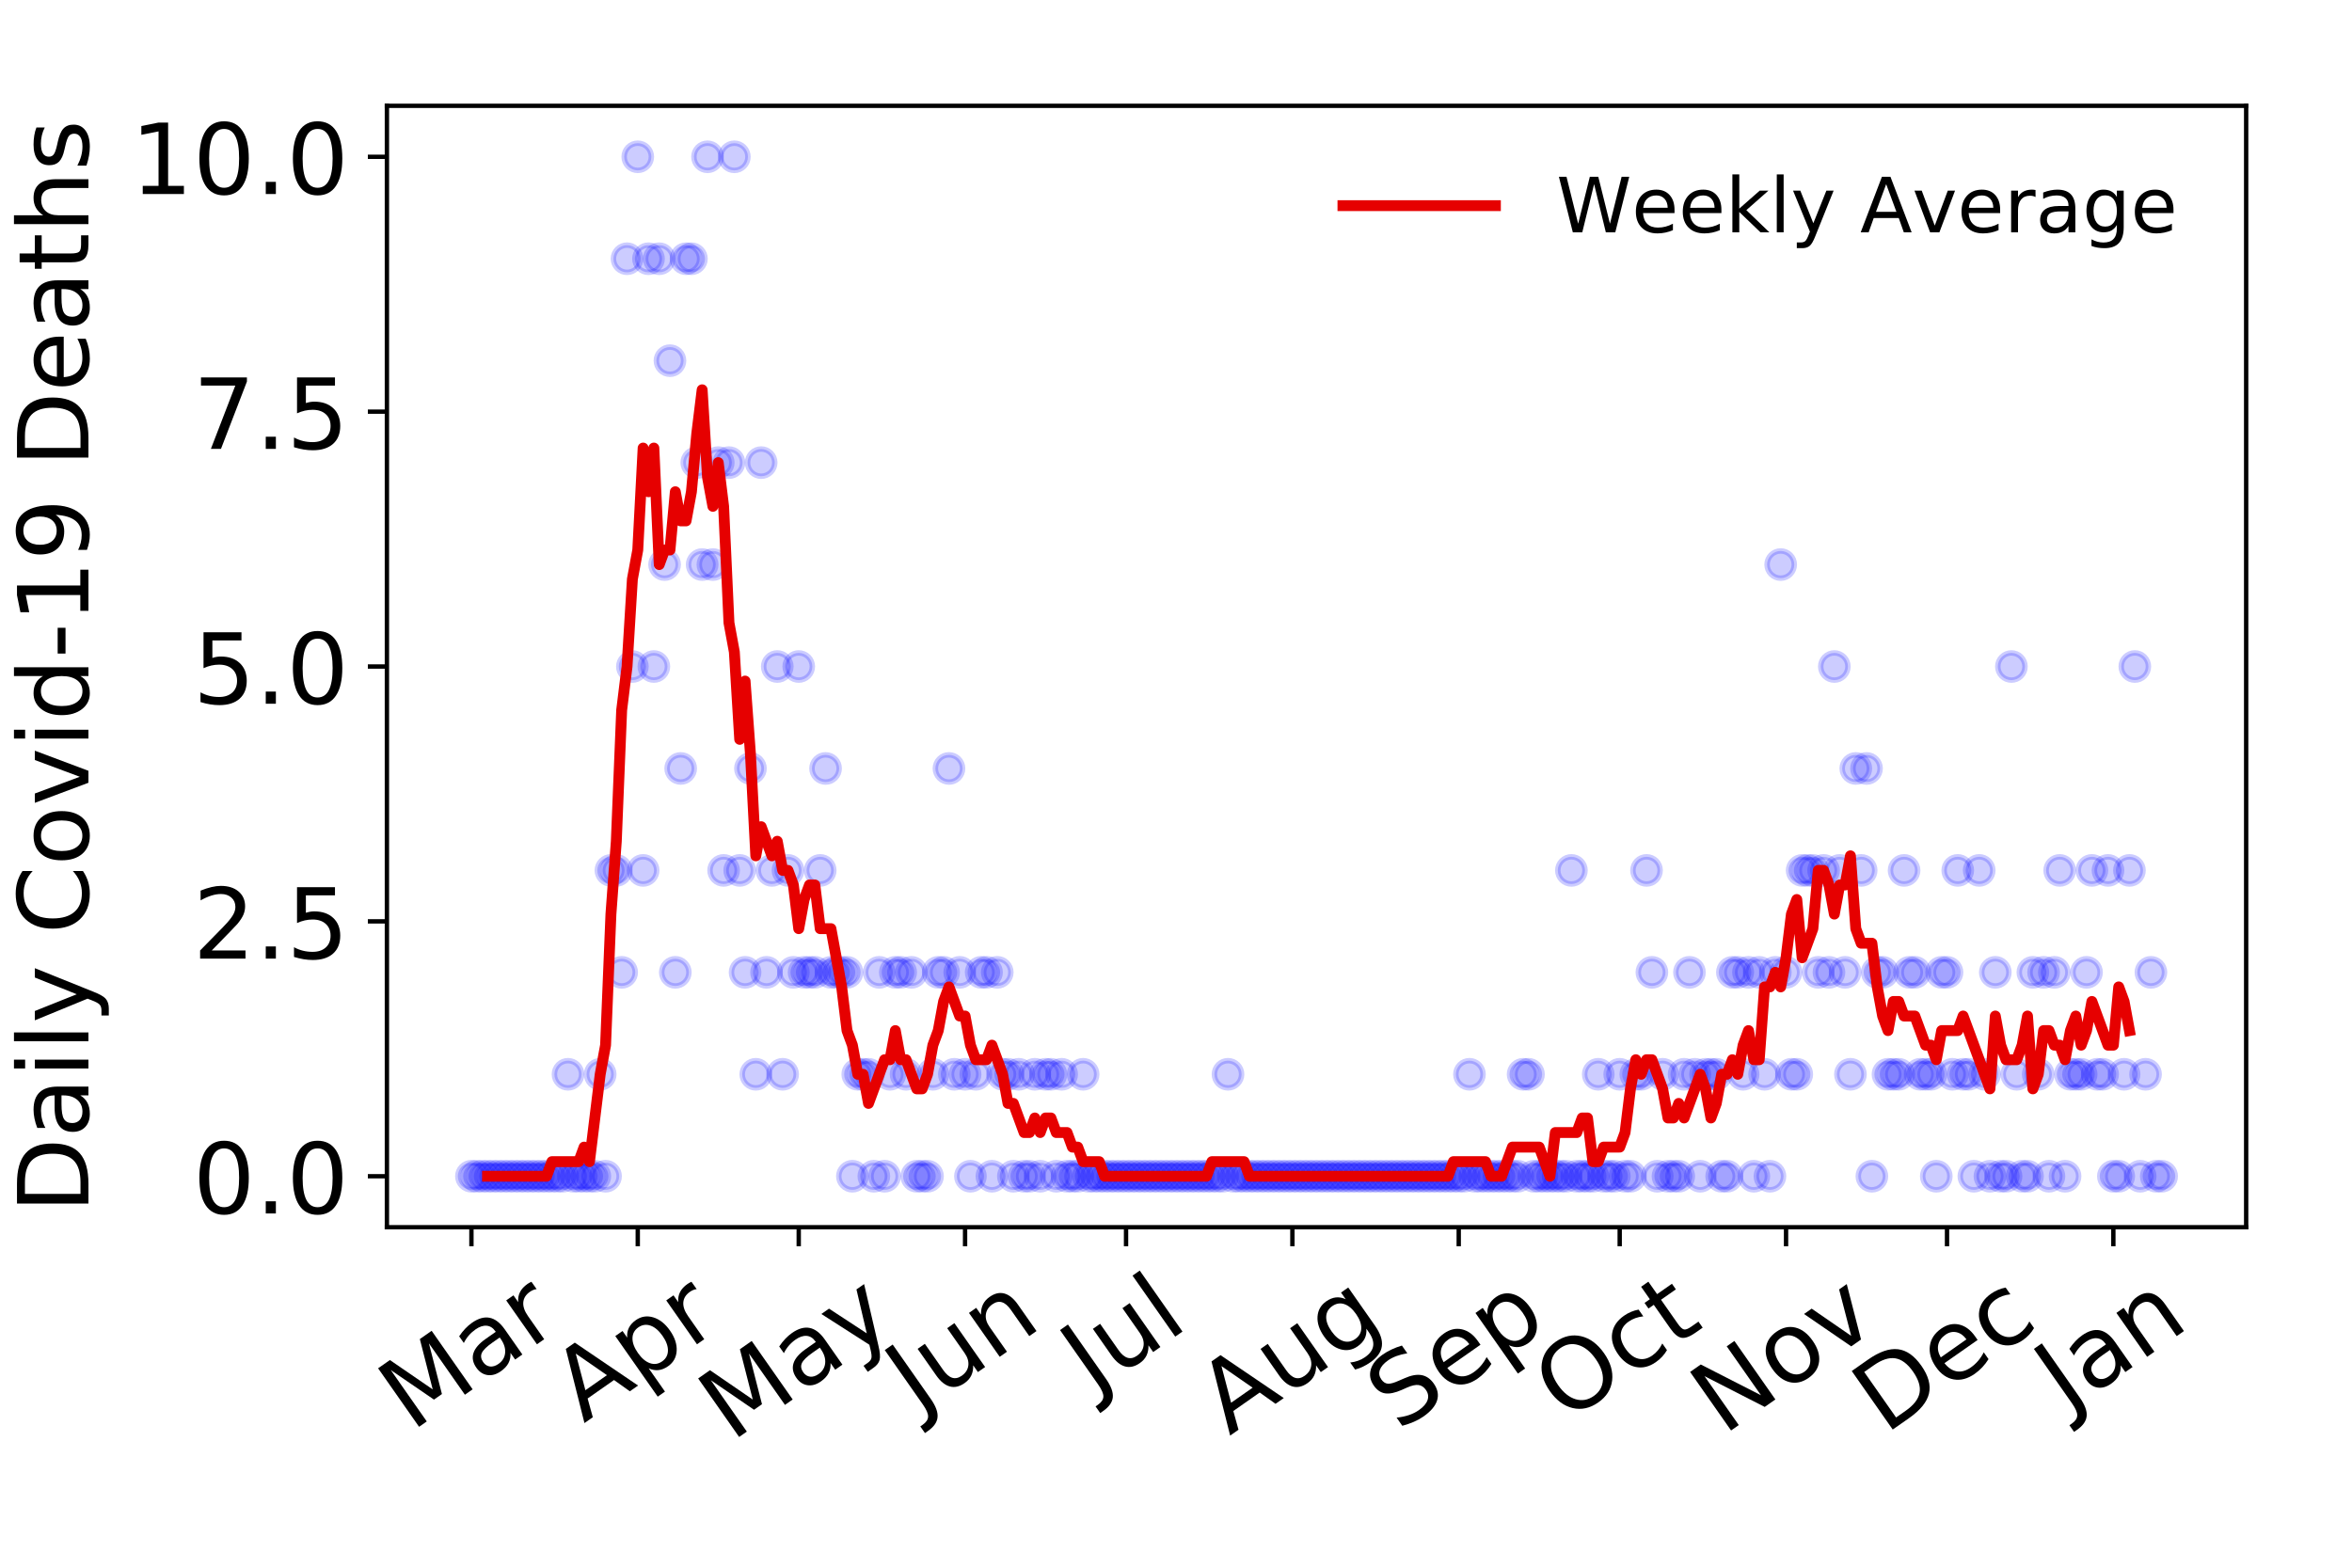 <?xml version="1.0" encoding="utf-8" standalone="no"?>
<!DOCTYPE svg PUBLIC "-//W3C//DTD SVG 1.1//EN"
  "http://www.w3.org/Graphics/SVG/1.1/DTD/svg11.dtd">
<!-- Created with matplotlib (https://matplotlib.org/) -->
<svg height="288pt" version="1.1" viewBox="0 0 432 288" width="432pt" xmlns="http://www.w3.org/2000/svg" xmlns:xlink="http://www.w3.org/1999/xlink">
 <defs>
  <style type="text/css">
*{stroke-linecap:butt;stroke-linejoin:round;}
  </style>
 </defs>
 <g id="figure_1">
  <g id="patch_1">
   <path d="M 0 288 
L 432 288 
L 432 0 
L 0 0 
z
" style="fill:#ffffff;"/>
  </g>
  <g id="axes_1">
   <g id="patch_2">
    <path d="M 71.065 225.45 
L 412.56 225.45 
L 412.56 19.44 
L 71.065 19.44 
z
" style="fill:#ffffff;"/>
   </g>
   <g id="matplotlib.axis_1">
    <g id="xtick_1">
     <g id="line2d_1">
      <defs>
       <path d="M 0 0 
L 0 3.5 
" id="m001d9b8167" style="stroke:#000000;stroke-width:0.8;"/>
      </defs>
      <g>
       <use style="stroke:#000000;stroke-width:0.8;" x="86.588" xlink:href="#m001d9b8167" y="225.45"/>
      </g>
     </g>
     <g id="text_1">
      <!-- Mar -->
      <defs>
       <path d="M 9.812 72.906 
L 24.516 72.906 
L 43.109 23.297 
L 61.812 72.906 
L 76.516 72.906 
L 76.516 0 
L 66.891 0 
L 66.891 64.016 
L 48.094 14.016 
L 38.188 14.016 
L 19.391 64.016 
L 19.391 0 
L 9.812 0 
z
" id="DejaVuSans-77"/>
       <path d="M 34.281 27.484 
Q 23.391 27.484 19.188 25 
Q 14.984 22.516 14.984 16.5 
Q 14.984 11.719 18.141 8.906 
Q 21.297 6.109 26.703 6.109 
Q 34.188 6.109 38.703 11.406 
Q 43.219 16.703 43.219 25.484 
L 43.219 27.484 
z
M 52.203 31.203 
L 52.203 0 
L 43.219 0 
L 43.219 8.297 
Q 40.141 3.328 35.547 0.953 
Q 30.953 -1.422 24.312 -1.422 
Q 15.922 -1.422 10.953 3.297 
Q 6 8.016 6 15.922 
Q 6 25.141 12.172 29.828 
Q 18.359 34.516 30.609 34.516 
L 43.219 34.516 
L 43.219 35.406 
Q 43.219 41.609 39.141 45 
Q 35.062 48.391 27.688 48.391 
Q 23 48.391 18.547 47.266 
Q 14.109 46.141 10.016 43.891 
L 10.016 52.203 
Q 14.938 54.109 19.578 55.047 
Q 24.219 56 28.609 56 
Q 40.484 56 46.344 49.844 
Q 52.203 43.703 52.203 31.203 
z
" id="DejaVuSans-97"/>
       <path d="M 41.109 46.297 
Q 39.594 47.172 37.812 47.578 
Q 36.031 48 33.891 48 
Q 26.266 48 22.188 43.047 
Q 18.109 38.094 18.109 28.812 
L 18.109 0 
L 9.078 0 
L 9.078 54.688 
L 18.109 54.688 
L 18.109 46.188 
Q 20.953 51.172 25.484 53.578 
Q 30.031 56 36.531 56 
Q 37.453 56 38.578 55.875 
Q 39.703 55.766 41.062 55.516 
z
" id="DejaVuSans-114"/>
      </defs>
      <g transform="translate(75.527 263.132)rotate(-35)scale(0.18 -0.18)">
       <use xlink:href="#DejaVuSans-77"/>
       <use x="86.279" xlink:href="#DejaVuSans-97"/>
       <use x="147.559" xlink:href="#DejaVuSans-114"/>
      </g>
     </g>
    </g>
    <g id="xtick_2">
     <g id="line2d_2">
      <g>
       <use style="stroke:#000000;stroke-width:0.8;" x="117.14" xlink:href="#m001d9b8167" y="225.45"/>
      </g>
     </g>
     <g id="text_2">
      <!-- Apr -->
      <defs>
       <path d="M 34.188 63.188 
L 20.797 26.906 
L 47.609 26.906 
z
M 28.609 72.906 
L 39.797 72.906 
L 67.578 0 
L 57.328 0 
L 50.688 18.703 
L 17.828 18.703 
L 11.188 0 
L 0.781 0 
z
" id="DejaVuSans-65"/>
       <path d="M 18.109 8.203 
L 18.109 -20.797 
L 9.078 -20.797 
L 9.078 54.688 
L 18.109 54.688 
L 18.109 46.391 
Q 20.953 51.266 25.266 53.625 
Q 29.594 56 35.594 56 
Q 45.562 56 51.781 48.094 
Q 58.016 40.188 58.016 27.297 
Q 58.016 14.406 51.781 6.484 
Q 45.562 -1.422 35.594 -1.422 
Q 29.594 -1.422 25.266 0.953 
Q 20.953 3.328 18.109 8.203 
z
M 48.688 27.297 
Q 48.688 37.203 44.609 42.844 
Q 40.531 48.484 33.406 48.484 
Q 26.266 48.484 22.188 42.844 
Q 18.109 37.203 18.109 27.297 
Q 18.109 17.391 22.188 11.75 
Q 26.266 6.109 33.406 6.109 
Q 40.531 6.109 44.609 11.75 
Q 48.688 17.391 48.688 27.297 
z
" id="DejaVuSans-112"/>
      </defs>
      <g transform="translate(107.234 261.514)rotate(-35)scale(0.18 -0.18)">
       <use xlink:href="#DejaVuSans-65"/>
       <use x="68.408" xlink:href="#DejaVuSans-112"/>
       <use x="131.885" xlink:href="#DejaVuSans-114"/>
      </g>
     </g>
    </g>
    <g id="xtick_3">
     <g id="line2d_3">
      <g>
       <use style="stroke:#000000;stroke-width:0.8;" x="146.706" xlink:href="#m001d9b8167" y="225.45"/>
      </g>
     </g>
     <g id="text_3">
      <!-- May -->
      <defs>
       <path d="M 32.172 -5.078 
Q 28.375 -14.844 24.75 -17.812 
Q 21.141 -20.797 15.094 -20.797 
L 7.906 -20.797 
L 7.906 -13.281 
L 13.188 -13.281 
Q 16.891 -13.281 18.938 -11.516 
Q 21 -9.766 23.484 -3.219 
L 25.094 0.875 
L 2.984 54.688 
L 12.5 54.688 
L 29.594 11.922 
L 46.688 54.688 
L 56.203 54.688 
z
" id="DejaVuSans-121"/>
      </defs>
      <g transform="translate(134.313 264.999)rotate(-35)scale(0.18 -0.18)">
       <use xlink:href="#DejaVuSans-77"/>
       <use x="86.279" xlink:href="#DejaVuSans-97"/>
       <use x="147.559" xlink:href="#DejaVuSans-121"/>
      </g>
     </g>
    </g>
    <g id="xtick_4">
     <g id="line2d_4">
      <g>
       <use style="stroke:#000000;stroke-width:0.8;" x="177.259" xlink:href="#m001d9b8167" y="225.45"/>
      </g>
     </g>
     <g id="text_4">
      <!-- Jun -->
      <defs>
       <path d="M 9.812 72.906 
L 19.672 72.906 
L 19.672 5.078 
Q 19.672 -8.109 14.672 -14.062 
Q 9.672 -20.016 -1.422 -20.016 
L -5.172 -20.016 
L -5.172 -11.719 
L -2.094 -11.719 
Q 4.438 -11.719 7.125 -8.047 
Q 9.812 -4.391 9.812 5.078 
z
" id="DejaVuSans-74"/>
       <path d="M 8.5 21.578 
L 8.5 54.688 
L 17.484 54.688 
L 17.484 21.922 
Q 17.484 14.156 20.5 10.266 
Q 23.531 6.391 29.594 6.391 
Q 36.859 6.391 41.078 11.031 
Q 45.312 15.672 45.312 23.688 
L 45.312 54.688 
L 54.297 54.688 
L 54.297 0 
L 45.312 0 
L 45.312 8.406 
Q 42.047 3.422 37.719 1 
Q 33.406 -1.422 27.688 -1.422 
Q 18.266 -1.422 13.375 4.438 
Q 8.5 10.297 8.5 21.578 
z
M 31.109 56 
z
" id="DejaVuSans-117"/>
       <path d="M 54.891 33.016 
L 54.891 0 
L 45.906 0 
L 45.906 32.719 
Q 45.906 40.484 42.875 44.328 
Q 39.844 48.188 33.797 48.188 
Q 26.516 48.188 22.312 43.547 
Q 18.109 38.922 18.109 30.906 
L 18.109 0 
L 9.078 0 
L 9.078 54.688 
L 18.109 54.688 
L 18.109 46.188 
Q 21.344 51.125 25.703 53.562 
Q 30.078 56 35.797 56 
Q 45.219 56 50.047 50.172 
Q 54.891 44.344 54.891 33.016 
z
" id="DejaVuSans-110"/>
      </defs>
      <g transform="translate(168.588 259.785)rotate(-35)scale(0.18 -0.18)">
       <use xlink:href="#DejaVuSans-74"/>
       <use x="29.492" xlink:href="#DejaVuSans-117"/>
       <use x="92.871" xlink:href="#DejaVuSans-110"/>
      </g>
     </g>
    </g>
    <g id="xtick_5">
     <g id="line2d_5">
      <g>
       <use style="stroke:#000000;stroke-width:0.8;" x="206.825" xlink:href="#m001d9b8167" y="225.45"/>
      </g>
     </g>
     <g id="text_5">
      <!-- Jul -->
      <defs>
       <path d="M 9.422 75.984 
L 18.406 75.984 
L 18.406 0 
L 9.422 0 
z
" id="DejaVuSans-108"/>
      </defs>
      <g transform="translate(200.779 256.11)rotate(-35)scale(0.18 -0.18)">
       <use xlink:href="#DejaVuSans-74"/>
       <use x="29.492" xlink:href="#DejaVuSans-117"/>
       <use x="92.871" xlink:href="#DejaVuSans-108"/>
      </g>
     </g>
    </g>
    <g id="xtick_6">
     <g id="line2d_6">
      <g>
       <use style="stroke:#000000;stroke-width:0.8;" x="237.377" xlink:href="#m001d9b8167" y="225.45"/>
      </g>
     </g>
     <g id="text_6">
      <!-- Aug -->
      <defs>
       <path d="M 45.406 27.984 
Q 45.406 37.75 41.375 43.109 
Q 37.359 48.484 30.078 48.484 
Q 22.859 48.484 18.828 43.109 
Q 14.797 37.75 14.797 27.984 
Q 14.797 18.266 18.828 12.891 
Q 22.859 7.516 30.078 7.516 
Q 37.359 7.516 41.375 12.891 
Q 45.406 18.266 45.406 27.984 
z
M 54.391 6.781 
Q 54.391 -7.172 48.188 -13.984 
Q 42 -20.797 29.203 -20.797 
Q 24.469 -20.797 20.266 -20.094 
Q 16.062 -19.391 12.109 -17.922 
L 12.109 -9.188 
Q 16.062 -11.328 19.922 -12.344 
Q 23.781 -13.375 27.781 -13.375 
Q 36.625 -13.375 41.016 -8.766 
Q 45.406 -4.156 45.406 5.172 
L 45.406 9.625 
Q 42.625 4.781 38.281 2.391 
Q 33.938 0 27.875 0 
Q 17.828 0 11.672 7.656 
Q 5.516 15.328 5.516 27.984 
Q 5.516 40.672 11.672 48.328 
Q 17.828 56 27.875 56 
Q 33.938 56 38.281 53.609 
Q 42.625 51.219 45.406 46.391 
L 45.406 54.688 
L 54.391 54.688 
z
" id="DejaVuSans-103"/>
      </defs>
      <g transform="translate(225.831 263.813)rotate(-35)scale(0.18 -0.18)">
       <use xlink:href="#DejaVuSans-65"/>
       <use x="68.408" xlink:href="#DejaVuSans-117"/>
       <use x="131.787" xlink:href="#DejaVuSans-103"/>
      </g>
     </g>
    </g>
    <g id="xtick_7">
     <g id="line2d_7">
      <g>
       <use style="stroke:#000000;stroke-width:0.8;" x="267.93" xlink:href="#m001d9b8167" y="225.45"/>
      </g>
     </g>
     <g id="text_7">
      <!-- Sep -->
      <defs>
       <path d="M 53.516 70.516 
L 53.516 60.891 
Q 47.906 63.578 42.922 64.891 
Q 37.938 66.219 33.297 66.219 
Q 25.25 66.219 20.875 63.094 
Q 16.5 59.969 16.5 54.203 
Q 16.5 49.359 19.406 46.891 
Q 22.312 44.438 30.422 42.922 
L 36.375 41.703 
Q 47.406 39.594 52.656 34.297 
Q 57.906 29 57.906 20.125 
Q 57.906 9.516 50.797 4.047 
Q 43.703 -1.422 29.984 -1.422 
Q 24.812 -1.422 18.969 -0.25 
Q 13.141 0.922 6.891 3.219 
L 6.891 13.375 
Q 12.891 10.016 18.656 8.297 
Q 24.422 6.594 29.984 6.594 
Q 38.422 6.594 43.016 9.906 
Q 47.609 13.234 47.609 19.391 
Q 47.609 24.75 44.312 27.781 
Q 41.016 30.812 33.5 32.328 
L 27.484 33.5 
Q 16.453 35.688 11.516 40.375 
Q 6.594 45.062 6.594 53.422 
Q 6.594 63.094 13.406 68.656 
Q 20.219 74.219 32.172 74.219 
Q 37.312 74.219 42.625 73.281 
Q 47.953 72.359 53.516 70.516 
z
" id="DejaVuSans-83"/>
       <path d="M 56.203 29.594 
L 56.203 25.203 
L 14.891 25.203 
Q 15.484 15.922 20.484 11.062 
Q 25.484 6.203 34.422 6.203 
Q 39.594 6.203 44.453 7.469 
Q 49.312 8.734 54.109 11.281 
L 54.109 2.781 
Q 49.266 0.734 44.188 -0.344 
Q 39.109 -1.422 33.891 -1.422 
Q 20.797 -1.422 13.156 6.188 
Q 5.516 13.812 5.516 26.812 
Q 5.516 40.234 12.766 48.109 
Q 20.016 56 32.328 56 
Q 43.359 56 49.781 48.891 
Q 56.203 41.797 56.203 29.594 
z
M 47.219 32.234 
Q 47.125 39.594 43.094 43.984 
Q 39.062 48.391 32.422 48.391 
Q 24.906 48.391 20.391 44.141 
Q 15.875 39.891 15.188 32.172 
z
" id="DejaVuSans-101"/>
      </defs>
      <g transform="translate(256.882 263.115)rotate(-35)scale(0.18 -0.18)">
       <use xlink:href="#DejaVuSans-83"/>
       <use x="63.477" xlink:href="#DejaVuSans-101"/>
       <use x="125" xlink:href="#DejaVuSans-112"/>
      </g>
     </g>
    </g>
    <g id="xtick_8">
     <g id="line2d_8">
      <g>
       <use style="stroke:#000000;stroke-width:0.8;" x="297.496" xlink:href="#m001d9b8167" y="225.45"/>
      </g>
     </g>
     <g id="text_8">
      <!-- Oct -->
      <defs>
       <path d="M 39.406 66.219 
Q 28.656 66.219 22.328 58.203 
Q 16.016 50.203 16.016 36.375 
Q 16.016 22.609 22.328 14.594 
Q 28.656 6.594 39.406 6.594 
Q 50.141 6.594 56.422 14.594 
Q 62.703 22.609 62.703 36.375 
Q 62.703 50.203 56.422 58.203 
Q 50.141 66.219 39.406 66.219 
z
M 39.406 74.219 
Q 54.734 74.219 63.906 63.938 
Q 73.094 53.656 73.094 36.375 
Q 73.094 19.141 63.906 8.859 
Q 54.734 -1.422 39.406 -1.422 
Q 24.031 -1.422 14.812 8.828 
Q 5.609 19.094 5.609 36.375 
Q 5.609 53.656 14.812 63.938 
Q 24.031 74.219 39.406 74.219 
z
" id="DejaVuSans-79"/>
       <path d="M 48.781 52.594 
L 48.781 44.188 
Q 44.969 46.297 41.141 47.344 
Q 37.312 48.391 33.406 48.391 
Q 24.656 48.391 19.812 42.844 
Q 14.984 37.312 14.984 27.297 
Q 14.984 17.281 19.812 11.734 
Q 24.656 6.203 33.406 6.203 
Q 37.312 6.203 41.141 7.25 
Q 44.969 8.297 48.781 10.406 
L 48.781 2.094 
Q 45.016 0.344 40.984 -0.531 
Q 36.969 -1.422 32.422 -1.422 
Q 20.062 -1.422 12.781 6.344 
Q 5.516 14.109 5.516 27.297 
Q 5.516 40.672 12.859 48.328 
Q 20.219 56 33.016 56 
Q 37.156 56 41.109 55.141 
Q 45.062 54.297 48.781 52.594 
z
" id="DejaVuSans-99"/>
       <path d="M 18.312 70.219 
L 18.312 54.688 
L 36.812 54.688 
L 36.812 47.703 
L 18.312 47.703 
L 18.312 18.016 
Q 18.312 11.328 20.141 9.422 
Q 21.969 7.516 27.594 7.516 
L 36.812 7.516 
L 36.812 0 
L 27.594 0 
Q 17.188 0 13.234 3.875 
Q 9.281 7.766 9.281 18.016 
L 9.281 47.703 
L 2.688 47.703 
L 2.688 54.688 
L 9.281 54.688 
L 9.281 70.219 
z
" id="DejaVuSans-116"/>
      </defs>
      <g transform="translate(287.598 261.505)rotate(-35)scale(0.18 -0.18)">
       <use xlink:href="#DejaVuSans-79"/>
       <use x="78.711" xlink:href="#DejaVuSans-99"/>
       <use x="133.691" xlink:href="#DejaVuSans-116"/>
      </g>
     </g>
    </g>
    <g id="xtick_9">
     <g id="line2d_9">
      <g>
       <use style="stroke:#000000;stroke-width:0.8;" x="328.049" xlink:href="#m001d9b8167" y="225.45"/>
      </g>
     </g>
     <g id="text_9">
      <!-- Nov -->
      <defs>
       <path d="M 9.812 72.906 
L 23.094 72.906 
L 55.422 11.922 
L 55.422 72.906 
L 64.984 72.906 
L 64.984 0 
L 51.703 0 
L 19.391 60.984 
L 19.391 0 
L 9.812 0 
z
" id="DejaVuSans-78"/>
       <path d="M 30.609 48.391 
Q 23.391 48.391 19.188 42.75 
Q 14.984 37.109 14.984 27.297 
Q 14.984 17.484 19.156 11.844 
Q 23.344 6.203 30.609 6.203 
Q 37.797 6.203 41.984 11.859 
Q 46.188 17.531 46.188 27.297 
Q 46.188 37.016 41.984 42.703 
Q 37.797 48.391 30.609 48.391 
z
M 30.609 56 
Q 42.328 56 49.016 48.375 
Q 55.719 40.766 55.719 27.297 
Q 55.719 13.875 49.016 6.219 
Q 42.328 -1.422 30.609 -1.422 
Q 18.844 -1.422 12.172 6.219 
Q 5.516 13.875 5.516 27.297 
Q 5.516 40.766 12.172 48.375 
Q 18.844 56 30.609 56 
z
" id="DejaVuSans-111"/>
       <path d="M 2.984 54.688 
L 12.5 54.688 
L 29.594 8.797 
L 46.688 54.688 
L 56.203 54.688 
L 35.688 0 
L 23.484 0 
z
" id="DejaVuSans-118"/>
      </defs>
      <g transform="translate(316.508 263.805)rotate(-35)scale(0.18 -0.18)">
       <use xlink:href="#DejaVuSans-78"/>
       <use x="74.805" xlink:href="#DejaVuSans-111"/>
       <use x="135.986" xlink:href="#DejaVuSans-118"/>
      </g>
     </g>
    </g>
    <g id="xtick_10">
     <g id="line2d_10">
      <g>
       <use style="stroke:#000000;stroke-width:0.8;" x="357.615" xlink:href="#m001d9b8167" y="225.45"/>
      </g>
     </g>
     <g id="text_10">
      <!-- Dec -->
      <defs>
       <path d="M 19.672 64.797 
L 19.672 8.109 
L 31.594 8.109 
Q 46.688 8.109 53.688 14.938 
Q 60.688 21.781 60.688 36.531 
Q 60.688 51.172 53.688 57.984 
Q 46.688 64.797 31.594 64.797 
z
M 9.812 72.906 
L 30.078 72.906 
Q 51.266 72.906 61.172 64.094 
Q 71.094 55.281 71.094 36.531 
Q 71.094 17.672 61.125 8.828 
Q 51.172 0 30.078 0 
L 9.812 0 
z
" id="DejaVuSans-68"/>
      </defs>
      <g transform="translate(346.197 263.633)rotate(-35)scale(0.18 -0.18)">
       <use xlink:href="#DejaVuSans-68"/>
       <use x="77.002" xlink:href="#DejaVuSans-101"/>
       <use x="138.525" xlink:href="#DejaVuSans-99"/>
      </g>
     </g>
    </g>
    <g id="xtick_11">
     <g id="line2d_11">
      <g>
       <use style="stroke:#000000;stroke-width:0.8;" x="388.168" xlink:href="#m001d9b8167" y="225.45"/>
      </g>
     </g>
     <g id="text_11">
      <!-- Jan -->
      <g transform="translate(379.651 259.569)rotate(-35)scale(0.18 -0.18)">
       <use xlink:href="#DejaVuSans-74"/>
       <use x="29.492" xlink:href="#DejaVuSans-97"/>
       <use x="90.771" xlink:href="#DejaVuSans-110"/>
      </g>
     </g>
    </g>
   </g>
   <g id="matplotlib.axis_2">
    <g id="ytick_1">
     <g id="line2d_12">
      <defs>
       <path d="M 0 0 
L -3.5 0 
" id="mec410fff06" style="stroke:#000000;stroke-width:0.8;"/>
      </defs>
      <g>
       <use style="stroke:#000000;stroke-width:0.8;" x="71.065" xlink:href="#mec410fff06" y="216.085"/>
      </g>
     </g>
     <g id="text_12">
      <!-- 0.0 -->
      <defs>
       <path d="M 31.781 66.406 
Q 24.172 66.406 20.328 58.906 
Q 16.5 51.422 16.5 36.375 
Q 16.5 21.391 20.328 13.891 
Q 24.172 6.391 31.781 6.391 
Q 39.453 6.391 43.281 13.891 
Q 47.125 21.391 47.125 36.375 
Q 47.125 51.422 43.281 58.906 
Q 39.453 66.406 31.781 66.406 
z
M 31.781 74.219 
Q 44.047 74.219 50.516 64.516 
Q 56.984 54.828 56.984 36.375 
Q 56.984 17.969 50.516 8.266 
Q 44.047 -1.422 31.781 -1.422 
Q 19.531 -1.422 13.062 8.266 
Q 6.594 17.969 6.594 36.375 
Q 6.594 54.828 13.062 64.516 
Q 19.531 74.219 31.781 74.219 
z
" id="DejaVuSans-48"/>
       <path d="M 10.688 12.406 
L 21 12.406 
L 21 0 
L 10.688 0 
z
" id="DejaVuSans-46"/>
      </defs>
      <g transform="translate(35.439 222.924)scale(0.18 -0.18)">
       <use xlink:href="#DejaVuSans-48"/>
       <use x="63.623" xlink:href="#DejaVuSans-46"/>
       <use x="95.41" xlink:href="#DejaVuSans-48"/>
      </g>
     </g>
    </g>
    <g id="ytick_2">
     <g id="line2d_13">
      <g>
       <use style="stroke:#000000;stroke-width:0.8;" x="71.065" xlink:href="#mec410fff06" y="169.265"/>
      </g>
     </g>
     <g id="text_13">
      <!-- 2.5 -->
      <defs>
       <path d="M 19.188 8.297 
L 53.609 8.297 
L 53.609 0 
L 7.328 0 
L 7.328 8.297 
Q 12.938 14.109 22.625 23.891 
Q 32.328 33.688 34.812 36.531 
Q 39.547 41.844 41.422 45.531 
Q 43.312 49.219 43.312 52.781 
Q 43.312 58.594 39.234 62.25 
Q 35.156 65.922 28.609 65.922 
Q 23.969 65.922 18.812 64.312 
Q 13.672 62.703 7.812 59.422 
L 7.812 69.391 
Q 13.766 71.781 18.938 73 
Q 24.125 74.219 28.422 74.219 
Q 39.75 74.219 46.484 68.547 
Q 53.219 62.891 53.219 53.422 
Q 53.219 48.922 51.531 44.891 
Q 49.859 40.875 45.406 35.406 
Q 44.188 33.984 37.641 27.219 
Q 31.109 20.453 19.188 8.297 
z
" id="DejaVuSans-50"/>
       <path d="M 10.797 72.906 
L 49.516 72.906 
L 49.516 64.594 
L 19.828 64.594 
L 19.828 46.734 
Q 21.969 47.469 24.109 47.828 
Q 26.266 48.188 28.422 48.188 
Q 40.625 48.188 47.75 41.5 
Q 54.891 34.812 54.891 23.391 
Q 54.891 11.625 47.562 5.094 
Q 40.234 -1.422 26.906 -1.422 
Q 22.312 -1.422 17.547 -0.641 
Q 12.797 0.141 7.719 1.703 
L 7.719 11.625 
Q 12.109 9.234 16.797 8.062 
Q 21.484 6.891 26.703 6.891 
Q 35.156 6.891 40.078 11.328 
Q 45.016 15.766 45.016 23.391 
Q 45.016 31 40.078 35.438 
Q 35.156 39.891 26.703 39.891 
Q 22.75 39.891 18.812 39.016 
Q 14.891 38.141 10.797 36.281 
z
" id="DejaVuSans-53"/>
      </defs>
      <g transform="translate(35.439 176.104)scale(0.18 -0.18)">
       <use xlink:href="#DejaVuSans-50"/>
       <use x="63.623" xlink:href="#DejaVuSans-46"/>
       <use x="95.41" xlink:href="#DejaVuSans-53"/>
      </g>
     </g>
    </g>
    <g id="ytick_3">
     <g id="line2d_14">
      <g>
       <use style="stroke:#000000;stroke-width:0.8;" x="71.065" xlink:href="#mec410fff06" y="122.445"/>
      </g>
     </g>
     <g id="text_14">
      <!-- 5.0 -->
      <g transform="translate(35.439 129.283)scale(0.18 -0.18)">
       <use xlink:href="#DejaVuSans-53"/>
       <use x="63.623" xlink:href="#DejaVuSans-46"/>
       <use x="95.41" xlink:href="#DejaVuSans-48"/>
      </g>
     </g>
    </g>
    <g id="ytick_4">
     <g id="line2d_15">
      <g>
       <use style="stroke:#000000;stroke-width:0.8;" x="71.065" xlink:href="#mec410fff06" y="75.624"/>
      </g>
     </g>
     <g id="text_15">
      <!-- 7.5 -->
      <defs>
       <path d="M 8.203 72.906 
L 55.078 72.906 
L 55.078 68.703 
L 28.609 0 
L 18.312 0 
L 43.219 64.594 
L 8.203 64.594 
z
" id="DejaVuSans-55"/>
      </defs>
      <g transform="translate(35.439 82.463)scale(0.18 -0.18)">
       <use xlink:href="#DejaVuSans-55"/>
       <use x="63.623" xlink:href="#DejaVuSans-46"/>
       <use x="95.41" xlink:href="#DejaVuSans-53"/>
      </g>
     </g>
    </g>
    <g id="ytick_5">
     <g id="line2d_16">
      <g>
       <use style="stroke:#000000;stroke-width:0.8;" x="71.065" xlink:href="#mec410fff06" y="28.804"/>
      </g>
     </g>
     <g id="text_16">
      <!-- 10.0 -->
      <defs>
       <path d="M 12.406 8.297 
L 28.516 8.297 
L 28.516 63.922 
L 10.984 60.406 
L 10.984 69.391 
L 28.422 72.906 
L 38.281 72.906 
L 38.281 8.297 
L 54.391 8.297 
L 54.391 0 
L 12.406 0 
z
" id="DejaVuSans-49"/>
      </defs>
      <g transform="translate(23.987 35.643)scale(0.18 -0.18)">
       <use xlink:href="#DejaVuSans-49"/>
       <use x="63.623" xlink:href="#DejaVuSans-48"/>
       <use x="127.246" xlink:href="#DejaVuSans-46"/>
       <use x="159.033" xlink:href="#DejaVuSans-48"/>
      </g>
     </g>
    </g>
    <g id="text_17">
     <!-- Daily Covid-19 Deaths -->
     <defs>
      <path d="M 9.422 54.688 
L 18.406 54.688 
L 18.406 0 
L 9.422 0 
z
M 9.422 75.984 
L 18.406 75.984 
L 18.406 64.594 
L 9.422 64.594 
z
" id="DejaVuSans-105"/>
      <path id="DejaVuSans-32"/>
      <path d="M 64.406 67.281 
L 64.406 56.891 
Q 59.422 61.531 53.781 63.812 
Q 48.141 66.109 41.797 66.109 
Q 29.297 66.109 22.656 58.469 
Q 16.016 50.828 16.016 36.375 
Q 16.016 21.969 22.656 14.328 
Q 29.297 6.688 41.797 6.688 
Q 48.141 6.688 53.781 8.984 
Q 59.422 11.281 64.406 15.922 
L 64.406 5.609 
Q 59.234 2.094 53.438 0.328 
Q 47.656 -1.422 41.219 -1.422 
Q 24.656 -1.422 15.125 8.703 
Q 5.609 18.844 5.609 36.375 
Q 5.609 53.953 15.125 64.078 
Q 24.656 74.219 41.219 74.219 
Q 47.75 74.219 53.531 72.484 
Q 59.328 70.75 64.406 67.281 
z
" id="DejaVuSans-67"/>
      <path d="M 45.406 46.391 
L 45.406 75.984 
L 54.391 75.984 
L 54.391 0 
L 45.406 0 
L 45.406 8.203 
Q 42.578 3.328 38.25 0.953 
Q 33.938 -1.422 27.875 -1.422 
Q 17.969 -1.422 11.734 6.484 
Q 5.516 14.406 5.516 27.297 
Q 5.516 40.188 11.734 48.094 
Q 17.969 56 27.875 56 
Q 33.938 56 38.25 53.625 
Q 42.578 51.266 45.406 46.391 
z
M 14.797 27.297 
Q 14.797 17.391 18.875 11.75 
Q 22.953 6.109 30.078 6.109 
Q 37.203 6.109 41.297 11.75 
Q 45.406 17.391 45.406 27.297 
Q 45.406 37.203 41.297 42.844 
Q 37.203 48.484 30.078 48.484 
Q 22.953 48.484 18.875 42.844 
Q 14.797 37.203 14.797 27.297 
z
" id="DejaVuSans-100"/>
      <path d="M 4.891 31.391 
L 31.203 31.391 
L 31.203 23.391 
L 4.891 23.391 
z
" id="DejaVuSans-45"/>
      <path d="M 10.984 1.516 
L 10.984 10.5 
Q 14.703 8.734 18.5 7.812 
Q 22.312 6.891 25.984 6.891 
Q 35.75 6.891 40.891 13.453 
Q 46.047 20.016 46.781 33.406 
Q 43.953 29.203 39.594 26.953 
Q 35.25 24.703 29.984 24.703 
Q 19.047 24.703 12.672 31.312 
Q 6.297 37.938 6.297 49.422 
Q 6.297 60.641 12.938 67.422 
Q 19.578 74.219 30.609 74.219 
Q 43.266 74.219 49.922 64.516 
Q 56.594 54.828 56.594 36.375 
Q 56.594 19.141 48.406 8.859 
Q 40.234 -1.422 26.422 -1.422 
Q 22.703 -1.422 18.891 -0.688 
Q 15.094 0.047 10.984 1.516 
z
M 30.609 32.422 
Q 37.25 32.422 41.125 36.953 
Q 45.016 41.5 45.016 49.422 
Q 45.016 57.281 41.125 61.844 
Q 37.25 66.406 30.609 66.406 
Q 23.969 66.406 20.094 61.844 
Q 16.219 57.281 16.219 49.422 
Q 16.219 41.5 20.094 36.953 
Q 23.969 32.422 30.609 32.422 
z
" id="DejaVuSans-57"/>
      <path d="M 54.891 33.016 
L 54.891 0 
L 45.906 0 
L 45.906 32.719 
Q 45.906 40.484 42.875 44.328 
Q 39.844 48.188 33.797 48.188 
Q 26.516 48.188 22.312 43.547 
Q 18.109 38.922 18.109 30.906 
L 18.109 0 
L 9.078 0 
L 9.078 75.984 
L 18.109 75.984 
L 18.109 46.188 
Q 21.344 51.125 25.703 53.562 
Q 30.078 56 35.797 56 
Q 45.219 56 50.047 50.172 
Q 54.891 44.344 54.891 33.016 
z
" id="DejaVuSans-104"/>
      <path d="M 44.281 53.078 
L 44.281 44.578 
Q 40.484 46.531 36.375 47.5 
Q 32.281 48.484 27.875 48.484 
Q 21.188 48.484 17.844 46.438 
Q 14.5 44.391 14.5 40.281 
Q 14.5 37.156 16.891 35.375 
Q 19.281 33.594 26.516 31.984 
L 29.594 31.297 
Q 39.156 29.25 43.188 25.516 
Q 47.219 21.781 47.219 15.094 
Q 47.219 7.469 41.188 3.016 
Q 35.156 -1.422 24.609 -1.422 
Q 20.219 -1.422 15.453 -0.562 
Q 10.688 0.297 5.422 2 
L 5.422 11.281 
Q 10.406 8.688 15.234 7.391 
Q 20.062 6.109 24.812 6.109 
Q 31.156 6.109 34.562 8.281 
Q 37.984 10.453 37.984 14.406 
Q 37.984 18.062 35.516 20.016 
Q 33.062 21.969 24.703 23.781 
L 21.578 24.516 
Q 13.234 26.266 9.516 29.906 
Q 5.812 33.547 5.812 39.891 
Q 5.812 47.609 11.281 51.797 
Q 16.75 56 26.812 56 
Q 31.781 56 36.172 55.266 
Q 40.578 54.547 44.281 53.078 
z
" id="DejaVuSans-115"/>
     </defs>
     <g transform="translate(16.243 222.874)rotate(-90)scale(0.18 -0.18)">
      <use xlink:href="#DejaVuSans-68"/>
      <use x="77.002" xlink:href="#DejaVuSans-97"/>
      <use x="138.281" xlink:href="#DejaVuSans-105"/>
      <use x="166.064" xlink:href="#DejaVuSans-108"/>
      <use x="193.848" xlink:href="#DejaVuSans-121"/>
      <use x="253.027" xlink:href="#DejaVuSans-32"/>
      <use x="284.814" xlink:href="#DejaVuSans-67"/>
      <use x="354.639" xlink:href="#DejaVuSans-111"/>
      <use x="415.82" xlink:href="#DejaVuSans-118"/>
      <use x="475" xlink:href="#DejaVuSans-105"/>
      <use x="502.783" xlink:href="#DejaVuSans-100"/>
      <use x="566.26" xlink:href="#DejaVuSans-45"/>
      <use x="602.344" xlink:href="#DejaVuSans-49"/>
      <use x="665.967" xlink:href="#DejaVuSans-57"/>
      <use x="729.59" xlink:href="#DejaVuSans-32"/>
      <use x="761.377" xlink:href="#DejaVuSans-68"/>
      <use x="838.379" xlink:href="#DejaVuSans-101"/>
      <use x="899.902" xlink:href="#DejaVuSans-97"/>
      <use x="961.182" xlink:href="#DejaVuSans-116"/>
      <use x="1000.391" xlink:href="#DejaVuSans-104"/>
      <use x="1063.77" xlink:href="#DejaVuSans-115"/>
     </g>
    </g>
   </g>
   <g id="line2d_17">
    <defs>
     <path d="M 0 2.5 
C 0.663 2.5 1.299 2.237 1.768 1.768 
C 2.237 1.299 2.5 0.663 2.5 0 
C 2.5 -0.663 2.237 -1.299 1.768 -1.768 
C 1.299 -2.237 0.663 -2.5 0 -2.5 
C -0.663 -2.5 -1.299 -2.237 -1.768 -1.768 
C -2.237 -1.299 -2.5 -0.663 -2.5 0 
C -2.5 0.663 -2.237 1.299 -1.768 1.768 
C -1.299 2.237 -0.663 2.5 0 2.5 
z
" id="mf4783ecbc6" style="stroke:#0000ff;stroke-opacity:0.2;"/>
    </defs>
    <g clip-path="url(#p3c00048d06)">
     <use style="fill:#0000ff;fill-opacity:0.2;stroke:#0000ff;stroke-opacity:0.2;" x="86.588" xlink:href="#mf4783ecbc6" y="216.085"/>
     <use style="fill:#0000ff;fill-opacity:0.2;stroke:#0000ff;stroke-opacity:0.2;" x="87.573" xlink:href="#mf4783ecbc6" y="216.085"/>
     <use style="fill:#0000ff;fill-opacity:0.2;stroke:#0000ff;stroke-opacity:0.2;" x="88.559" xlink:href="#mf4783ecbc6" y="216.085"/>
     <use style="fill:#0000ff;fill-opacity:0.2;stroke:#0000ff;stroke-opacity:0.2;" x="89.544" xlink:href="#mf4783ecbc6" y="216.085"/>
     <use style="fill:#0000ff;fill-opacity:0.2;stroke:#0000ff;stroke-opacity:0.2;" x="90.53" xlink:href="#mf4783ecbc6" y="216.085"/>
     <use style="fill:#0000ff;fill-opacity:0.2;stroke:#0000ff;stroke-opacity:0.2;" x="91.515" xlink:href="#mf4783ecbc6" y="216.085"/>
     <use style="fill:#0000ff;fill-opacity:0.2;stroke:#0000ff;stroke-opacity:0.2;" x="92.501" xlink:href="#mf4783ecbc6" y="216.085"/>
     <use style="fill:#0000ff;fill-opacity:0.2;stroke:#0000ff;stroke-opacity:0.2;" x="93.486" xlink:href="#mf4783ecbc6" y="216.085"/>
     <use style="fill:#0000ff;fill-opacity:0.2;stroke:#0000ff;stroke-opacity:0.2;" x="94.472" xlink:href="#mf4783ecbc6" y="216.085"/>
     <use style="fill:#0000ff;fill-opacity:0.2;stroke:#0000ff;stroke-opacity:0.2;" x="95.457" xlink:href="#mf4783ecbc6" y="216.085"/>
     <use style="fill:#0000ff;fill-opacity:0.2;stroke:#0000ff;stroke-opacity:0.2;" x="96.443" xlink:href="#mf4783ecbc6" y="216.085"/>
     <use style="fill:#0000ff;fill-opacity:0.2;stroke:#0000ff;stroke-opacity:0.2;" x="97.429" xlink:href="#mf4783ecbc6" y="216.085"/>
     <use style="fill:#0000ff;fill-opacity:0.2;stroke:#0000ff;stroke-opacity:0.2;" x="98.414" xlink:href="#mf4783ecbc6" y="216.085"/>
     <use style="fill:#0000ff;fill-opacity:0.2;stroke:#0000ff;stroke-opacity:0.2;" x="99.4" xlink:href="#mf4783ecbc6" y="216.085"/>
     <use style="fill:#0000ff;fill-opacity:0.2;stroke:#0000ff;stroke-opacity:0.2;" x="100.385" xlink:href="#mf4783ecbc6" y="216.085"/>
     <use style="fill:#0000ff;fill-opacity:0.2;stroke:#0000ff;stroke-opacity:0.2;" x="101.371" xlink:href="#mf4783ecbc6" y="216.085"/>
     <use style="fill:#0000ff;fill-opacity:0.2;stroke:#0000ff;stroke-opacity:0.2;" x="102.356" xlink:href="#mf4783ecbc6" y="216.085"/>
     <use style="fill:#0000ff;fill-opacity:0.2;stroke:#0000ff;stroke-opacity:0.2;" x="103.342" xlink:href="#mf4783ecbc6" y="216.085"/>
     <use style="fill:#0000ff;fill-opacity:0.2;stroke:#0000ff;stroke-opacity:0.2;" x="104.328" xlink:href="#mf4783ecbc6" y="197.357"/>
     <use style="fill:#0000ff;fill-opacity:0.2;stroke:#0000ff;stroke-opacity:0.2;" x="105.313" xlink:href="#mf4783ecbc6" y="216.085"/>
     <use style="fill:#0000ff;fill-opacity:0.2;stroke:#0000ff;stroke-opacity:0.2;" x="106.299" xlink:href="#mf4783ecbc6" y="216.085"/>
     <use style="fill:#0000ff;fill-opacity:0.2;stroke:#0000ff;stroke-opacity:0.2;" x="107.284" xlink:href="#mf4783ecbc6" y="216.085"/>
     <use style="fill:#0000ff;fill-opacity:0.2;stroke:#0000ff;stroke-opacity:0.2;" x="108.27" xlink:href="#mf4783ecbc6" y="216.085"/>
     <use style="fill:#0000ff;fill-opacity:0.2;stroke:#0000ff;stroke-opacity:0.2;" x="109.255" xlink:href="#mf4783ecbc6" y="216.085"/>
     <use style="fill:#0000ff;fill-opacity:0.2;stroke:#0000ff;stroke-opacity:0.2;" x="110.241" xlink:href="#mf4783ecbc6" y="197.357"/>
     <use style="fill:#0000ff;fill-opacity:0.2;stroke:#0000ff;stroke-opacity:0.2;" x="111.226" xlink:href="#mf4783ecbc6" y="216.085"/>
     <use style="fill:#0000ff;fill-opacity:0.2;stroke:#0000ff;stroke-opacity:0.2;" x="112.212" xlink:href="#mf4783ecbc6" y="159.901"/>
     <use style="fill:#0000ff;fill-opacity:0.2;stroke:#0000ff;stroke-opacity:0.2;" x="113.198" xlink:href="#mf4783ecbc6" y="159.901"/>
     <use style="fill:#0000ff;fill-opacity:0.2;stroke:#0000ff;stroke-opacity:0.2;" x="114.183" xlink:href="#mf4783ecbc6" y="178.629"/>
     <use style="fill:#0000ff;fill-opacity:0.2;stroke:#0000ff;stroke-opacity:0.2;" x="115.169" xlink:href="#mf4783ecbc6" y="47.532"/>
     <use style="fill:#0000ff;fill-opacity:0.2;stroke:#0000ff;stroke-opacity:0.2;" x="116.154" xlink:href="#mf4783ecbc6" y="122.445"/>
     <use style="fill:#0000ff;fill-opacity:0.2;stroke:#0000ff;stroke-opacity:0.2;" x="117.14" xlink:href="#mf4783ecbc6" y="28.804"/>
     <use style="fill:#0000ff;fill-opacity:0.2;stroke:#0000ff;stroke-opacity:0.2;" x="118.125" xlink:href="#mf4783ecbc6" y="159.901"/>
     <use style="fill:#0000ff;fill-opacity:0.2;stroke:#0000ff;stroke-opacity:0.2;" x="119.111" xlink:href="#mf4783ecbc6" y="47.532"/>
     <use style="fill:#0000ff;fill-opacity:0.2;stroke:#0000ff;stroke-opacity:0.2;" x="120.096" xlink:href="#mf4783ecbc6" y="122.445"/>
     <use style="fill:#0000ff;fill-opacity:0.2;stroke:#0000ff;stroke-opacity:0.2;" x="121.082" xlink:href="#mf4783ecbc6" y="47.532"/>
     <use style="fill:#0000ff;fill-opacity:0.2;stroke:#0000ff;stroke-opacity:0.2;" x="122.067" xlink:href="#mf4783ecbc6" y="103.717"/>
     <use style="fill:#0000ff;fill-opacity:0.2;stroke:#0000ff;stroke-opacity:0.2;" x="123.053" xlink:href="#mf4783ecbc6" y="66.26"/>
     <use style="fill:#0000ff;fill-opacity:0.2;stroke:#0000ff;stroke-opacity:0.2;" x="124.039" xlink:href="#mf4783ecbc6" y="178.629"/>
     <use style="fill:#0000ff;fill-opacity:0.2;stroke:#0000ff;stroke-opacity:0.2;" x="125.024" xlink:href="#mf4783ecbc6" y="141.173"/>
     <use style="fill:#0000ff;fill-opacity:0.2;stroke:#0000ff;stroke-opacity:0.2;" x="126.01" xlink:href="#mf4783ecbc6" y="47.532"/>
     <use style="fill:#0000ff;fill-opacity:0.2;stroke:#0000ff;stroke-opacity:0.2;" x="126.995" xlink:href="#mf4783ecbc6" y="47.532"/>
     <use style="fill:#0000ff;fill-opacity:0.2;stroke:#0000ff;stroke-opacity:0.2;" x="127.981" xlink:href="#mf4783ecbc6" y="84.988"/>
     <use style="fill:#0000ff;fill-opacity:0.2;stroke:#0000ff;stroke-opacity:0.2;" x="128.966" xlink:href="#mf4783ecbc6" y="103.717"/>
     <use style="fill:#0000ff;fill-opacity:0.2;stroke:#0000ff;stroke-opacity:0.2;" x="129.952" xlink:href="#mf4783ecbc6" y="28.804"/>
     <use style="fill:#0000ff;fill-opacity:0.2;stroke:#0000ff;stroke-opacity:0.2;" x="130.938" xlink:href="#mf4783ecbc6" y="103.717"/>
     <use style="fill:#0000ff;fill-opacity:0.2;stroke:#0000ff;stroke-opacity:0.2;" x="131.923" xlink:href="#mf4783ecbc6" y="84.988"/>
     <use style="fill:#0000ff;fill-opacity:0.2;stroke:#0000ff;stroke-opacity:0.2;" x="132.909" xlink:href="#mf4783ecbc6" y="159.901"/>
     <use style="fill:#0000ff;fill-opacity:0.2;stroke:#0000ff;stroke-opacity:0.2;" x="133.894" xlink:href="#mf4783ecbc6" y="84.988"/>
     <use style="fill:#0000ff;fill-opacity:0.2;stroke:#0000ff;stroke-opacity:0.2;" x="134.88" xlink:href="#mf4783ecbc6" y="28.804"/>
     <use style="fill:#0000ff;fill-opacity:0.2;stroke:#0000ff;stroke-opacity:0.2;" x="135.865" xlink:href="#mf4783ecbc6" y="159.901"/>
     <use style="fill:#0000ff;fill-opacity:0.2;stroke:#0000ff;stroke-opacity:0.2;" x="136.851" xlink:href="#mf4783ecbc6" y="178.629"/>
     <use style="fill:#0000ff;fill-opacity:0.2;stroke:#0000ff;stroke-opacity:0.2;" x="137.836" xlink:href="#mf4783ecbc6" y="141.173"/>
     <use style="fill:#0000ff;fill-opacity:0.2;stroke:#0000ff;stroke-opacity:0.2;" x="138.822" xlink:href="#mf4783ecbc6" y="197.357"/>
     <use style="fill:#0000ff;fill-opacity:0.2;stroke:#0000ff;stroke-opacity:0.2;" x="139.808" xlink:href="#mf4783ecbc6" y="84.988"/>
     <use style="fill:#0000ff;fill-opacity:0.2;stroke:#0000ff;stroke-opacity:0.2;" x="140.793" xlink:href="#mf4783ecbc6" y="178.629"/>
     <use style="fill:#0000ff;fill-opacity:0.2;stroke:#0000ff;stroke-opacity:0.2;" x="141.779" xlink:href="#mf4783ecbc6" y="159.901"/>
     <use style="fill:#0000ff;fill-opacity:0.2;stroke:#0000ff;stroke-opacity:0.2;" x="142.764" xlink:href="#mf4783ecbc6" y="122.445"/>
     <use style="fill:#0000ff;fill-opacity:0.2;stroke:#0000ff;stroke-opacity:0.2;" x="143.75" xlink:href="#mf4783ecbc6" y="197.357"/>
     <use style="fill:#0000ff;fill-opacity:0.2;stroke:#0000ff;stroke-opacity:0.2;" x="144.735" xlink:href="#mf4783ecbc6" y="159.901"/>
     <use style="fill:#0000ff;fill-opacity:0.2;stroke:#0000ff;stroke-opacity:0.2;" x="145.721" xlink:href="#mf4783ecbc6" y="178.629"/>
     <use style="fill:#0000ff;fill-opacity:0.2;stroke:#0000ff;stroke-opacity:0.2;" x="146.706" xlink:href="#mf4783ecbc6" y="122.445"/>
     <use style="fill:#0000ff;fill-opacity:0.2;stroke:#0000ff;stroke-opacity:0.2;" x="147.692" xlink:href="#mf4783ecbc6" y="178.629"/>
     <use style="fill:#0000ff;fill-opacity:0.2;stroke:#0000ff;stroke-opacity:0.2;" x="148.678" xlink:href="#mf4783ecbc6" y="178.629"/>
     <use style="fill:#0000ff;fill-opacity:0.2;stroke:#0000ff;stroke-opacity:0.2;" x="149.663" xlink:href="#mf4783ecbc6" y="178.629"/>
     <use style="fill:#0000ff;fill-opacity:0.2;stroke:#0000ff;stroke-opacity:0.2;" x="150.649" xlink:href="#mf4783ecbc6" y="159.901"/>
     <use style="fill:#0000ff;fill-opacity:0.2;stroke:#0000ff;stroke-opacity:0.2;" x="151.634" xlink:href="#mf4783ecbc6" y="141.173"/>
     <use style="fill:#0000ff;fill-opacity:0.2;stroke:#0000ff;stroke-opacity:0.2;" x="152.62" xlink:href="#mf4783ecbc6" y="178.629"/>
     <use style="fill:#0000ff;fill-opacity:0.2;stroke:#0000ff;stroke-opacity:0.2;" x="153.605" xlink:href="#mf4783ecbc6" y="178.629"/>
     <use style="fill:#0000ff;fill-opacity:0.2;stroke:#0000ff;stroke-opacity:0.2;" x="154.591" xlink:href="#mf4783ecbc6" y="178.629"/>
     <use style="fill:#0000ff;fill-opacity:0.2;stroke:#0000ff;stroke-opacity:0.2;" x="155.576" xlink:href="#mf4783ecbc6" y="178.629"/>
     <use style="fill:#0000ff;fill-opacity:0.2;stroke:#0000ff;stroke-opacity:0.2;" x="156.562" xlink:href="#mf4783ecbc6" y="216.085"/>
     <use style="fill:#0000ff;fill-opacity:0.2;stroke:#0000ff;stroke-opacity:0.2;" x="157.548" xlink:href="#mf4783ecbc6" y="197.357"/>
     <use style="fill:#0000ff;fill-opacity:0.2;stroke:#0000ff;stroke-opacity:0.2;" x="158.533" xlink:href="#mf4783ecbc6" y="197.357"/>
     <use style="fill:#0000ff;fill-opacity:0.2;stroke:#0000ff;stroke-opacity:0.2;" x="159.519" xlink:href="#mf4783ecbc6" y="197.357"/>
     <use style="fill:#0000ff;fill-opacity:0.2;stroke:#0000ff;stroke-opacity:0.2;" x="160.504" xlink:href="#mf4783ecbc6" y="216.085"/>
     <use style="fill:#0000ff;fill-opacity:0.2;stroke:#0000ff;stroke-opacity:0.2;" x="161.49" xlink:href="#mf4783ecbc6" y="178.629"/>
     <use style="fill:#0000ff;fill-opacity:0.2;stroke:#0000ff;stroke-opacity:0.2;" x="162.475" xlink:href="#mf4783ecbc6" y="216.085"/>
     <use style="fill:#0000ff;fill-opacity:0.2;stroke:#0000ff;stroke-opacity:0.2;" x="163.461" xlink:href="#mf4783ecbc6" y="197.357"/>
     <use style="fill:#0000ff;fill-opacity:0.2;stroke:#0000ff;stroke-opacity:0.2;" x="164.446" xlink:href="#mf4783ecbc6" y="178.629"/>
     <use style="fill:#0000ff;fill-opacity:0.2;stroke:#0000ff;stroke-opacity:0.2;" x="165.432" xlink:href="#mf4783ecbc6" y="178.629"/>
     <use style="fill:#0000ff;fill-opacity:0.2;stroke:#0000ff;stroke-opacity:0.2;" x="166.417" xlink:href="#mf4783ecbc6" y="197.357"/>
     <use style="fill:#0000ff;fill-opacity:0.2;stroke:#0000ff;stroke-opacity:0.2;" x="167.403" xlink:href="#mf4783ecbc6" y="178.629"/>
     <use style="fill:#0000ff;fill-opacity:0.2;stroke:#0000ff;stroke-opacity:0.2;" x="168.389" xlink:href="#mf4783ecbc6" y="216.085"/>
     <use style="fill:#0000ff;fill-opacity:0.2;stroke:#0000ff;stroke-opacity:0.2;" x="169.374" xlink:href="#mf4783ecbc6" y="216.085"/>
     <use style="fill:#0000ff;fill-opacity:0.2;stroke:#0000ff;stroke-opacity:0.2;" x="170.36" xlink:href="#mf4783ecbc6" y="216.085"/>
     <use style="fill:#0000ff;fill-opacity:0.2;stroke:#0000ff;stroke-opacity:0.2;" x="171.345" xlink:href="#mf4783ecbc6" y="197.357"/>
     <use style="fill:#0000ff;fill-opacity:0.2;stroke:#0000ff;stroke-opacity:0.2;" x="172.331" xlink:href="#mf4783ecbc6" y="178.629"/>
     <use style="fill:#0000ff;fill-opacity:0.2;stroke:#0000ff;stroke-opacity:0.2;" x="173.316" xlink:href="#mf4783ecbc6" y="178.629"/>
     <use style="fill:#0000ff;fill-opacity:0.2;stroke:#0000ff;stroke-opacity:0.2;" x="174.302" xlink:href="#mf4783ecbc6" y="141.173"/>
     <use style="fill:#0000ff;fill-opacity:0.2;stroke:#0000ff;stroke-opacity:0.2;" x="175.287" xlink:href="#mf4783ecbc6" y="197.357"/>
     <use style="fill:#0000ff;fill-opacity:0.2;stroke:#0000ff;stroke-opacity:0.2;" x="176.273" xlink:href="#mf4783ecbc6" y="178.629"/>
     <use style="fill:#0000ff;fill-opacity:0.2;stroke:#0000ff;stroke-opacity:0.2;" x="177.259" xlink:href="#mf4783ecbc6" y="197.357"/>
     <use style="fill:#0000ff;fill-opacity:0.2;stroke:#0000ff;stroke-opacity:0.2;" x="178.244" xlink:href="#mf4783ecbc6" y="216.085"/>
     <use style="fill:#0000ff;fill-opacity:0.2;stroke:#0000ff;stroke-opacity:0.2;" x="179.23" xlink:href="#mf4783ecbc6" y="197.357"/>
     <use style="fill:#0000ff;fill-opacity:0.2;stroke:#0000ff;stroke-opacity:0.2;" x="180.215" xlink:href="#mf4783ecbc6" y="178.629"/>
     <use style="fill:#0000ff;fill-opacity:0.2;stroke:#0000ff;stroke-opacity:0.2;" x="181.201" xlink:href="#mf4783ecbc6" y="178.629"/>
     <use style="fill:#0000ff;fill-opacity:0.2;stroke:#0000ff;stroke-opacity:0.2;" x="182.186" xlink:href="#mf4783ecbc6" y="216.085"/>
     <use style="fill:#0000ff;fill-opacity:0.2;stroke:#0000ff;stroke-opacity:0.2;" x="183.172" xlink:href="#mf4783ecbc6" y="178.629"/>
     <use style="fill:#0000ff;fill-opacity:0.2;stroke:#0000ff;stroke-opacity:0.2;" x="184.157" xlink:href="#mf4783ecbc6" y="197.357"/>
     <use style="fill:#0000ff;fill-opacity:0.2;stroke:#0000ff;stroke-opacity:0.2;" x="185.143" xlink:href="#mf4783ecbc6" y="197.357"/>
     <use style="fill:#0000ff;fill-opacity:0.2;stroke:#0000ff;stroke-opacity:0.2;" x="186.129" xlink:href="#mf4783ecbc6" y="216.085"/>
     <use style="fill:#0000ff;fill-opacity:0.2;stroke:#0000ff;stroke-opacity:0.2;" x="187.114" xlink:href="#mf4783ecbc6" y="197.357"/>
     <use style="fill:#0000ff;fill-opacity:0.2;stroke:#0000ff;stroke-opacity:0.2;" x="188.1" xlink:href="#mf4783ecbc6" y="216.085"/>
     <use style="fill:#0000ff;fill-opacity:0.2;stroke:#0000ff;stroke-opacity:0.2;" x="189.085" xlink:href="#mf4783ecbc6" y="216.085"/>
     <use style="fill:#0000ff;fill-opacity:0.2;stroke:#0000ff;stroke-opacity:0.2;" x="190.071" xlink:href="#mf4783ecbc6" y="197.357"/>
     <use style="fill:#0000ff;fill-opacity:0.2;stroke:#0000ff;stroke-opacity:0.2;" x="191.056" xlink:href="#mf4783ecbc6" y="216.085"/>
     <use style="fill:#0000ff;fill-opacity:0.2;stroke:#0000ff;stroke-opacity:0.2;" x="192.042" xlink:href="#mf4783ecbc6" y="197.357"/>
     <use style="fill:#0000ff;fill-opacity:0.2;stroke:#0000ff;stroke-opacity:0.2;" x="193.028" xlink:href="#mf4783ecbc6" y="197.357"/>
     <use style="fill:#0000ff;fill-opacity:0.2;stroke:#0000ff;stroke-opacity:0.2;" x="194.013" xlink:href="#mf4783ecbc6" y="216.085"/>
     <use style="fill:#0000ff;fill-opacity:0.2;stroke:#0000ff;stroke-opacity:0.2;" x="194.999" xlink:href="#mf4783ecbc6" y="197.357"/>
     <use style="fill:#0000ff;fill-opacity:0.2;stroke:#0000ff;stroke-opacity:0.2;" x="195.984" xlink:href="#mf4783ecbc6" y="216.085"/>
     <use style="fill:#0000ff;fill-opacity:0.2;stroke:#0000ff;stroke-opacity:0.2;" x="196.97" xlink:href="#mf4783ecbc6" y="216.085"/>
     <use style="fill:#0000ff;fill-opacity:0.2;stroke:#0000ff;stroke-opacity:0.2;" x="197.955" xlink:href="#mf4783ecbc6" y="216.085"/>
     <use style="fill:#0000ff;fill-opacity:0.2;stroke:#0000ff;stroke-opacity:0.2;" x="198.941" xlink:href="#mf4783ecbc6" y="197.357"/>
     <use style="fill:#0000ff;fill-opacity:0.2;stroke:#0000ff;stroke-opacity:0.2;" x="199.926" xlink:href="#mf4783ecbc6" y="216.085"/>
     <use style="fill:#0000ff;fill-opacity:0.2;stroke:#0000ff;stroke-opacity:0.2;" x="200.912" xlink:href="#mf4783ecbc6" y="216.085"/>
     <use style="fill:#0000ff;fill-opacity:0.2;stroke:#0000ff;stroke-opacity:0.2;" x="201.898" xlink:href="#mf4783ecbc6" y="216.085"/>
     <use style="fill:#0000ff;fill-opacity:0.2;stroke:#0000ff;stroke-opacity:0.2;" x="202.883" xlink:href="#mf4783ecbc6" y="216.085"/>
     <use style="fill:#0000ff;fill-opacity:0.2;stroke:#0000ff;stroke-opacity:0.2;" x="203.869" xlink:href="#mf4783ecbc6" y="216.085"/>
     <use style="fill:#0000ff;fill-opacity:0.2;stroke:#0000ff;stroke-opacity:0.2;" x="204.854" xlink:href="#mf4783ecbc6" y="216.085"/>
     <use style="fill:#0000ff;fill-opacity:0.2;stroke:#0000ff;stroke-opacity:0.2;" x="205.84" xlink:href="#mf4783ecbc6" y="216.085"/>
     <use style="fill:#0000ff;fill-opacity:0.2;stroke:#0000ff;stroke-opacity:0.2;" x="206.825" xlink:href="#mf4783ecbc6" y="216.085"/>
     <use style="fill:#0000ff;fill-opacity:0.2;stroke:#0000ff;stroke-opacity:0.2;" x="207.811" xlink:href="#mf4783ecbc6" y="216.085"/>
     <use style="fill:#0000ff;fill-opacity:0.2;stroke:#0000ff;stroke-opacity:0.2;" x="208.796" xlink:href="#mf4783ecbc6" y="216.085"/>
     <use style="fill:#0000ff;fill-opacity:0.2;stroke:#0000ff;stroke-opacity:0.2;" x="209.782" xlink:href="#mf4783ecbc6" y="216.085"/>
     <use style="fill:#0000ff;fill-opacity:0.2;stroke:#0000ff;stroke-opacity:0.2;" x="210.768" xlink:href="#mf4783ecbc6" y="216.085"/>
     <use style="fill:#0000ff;fill-opacity:0.2;stroke:#0000ff;stroke-opacity:0.2;" x="211.753" xlink:href="#mf4783ecbc6" y="216.085"/>
     <use style="fill:#0000ff;fill-opacity:0.2;stroke:#0000ff;stroke-opacity:0.2;" x="212.739" xlink:href="#mf4783ecbc6" y="216.085"/>
     <use style="fill:#0000ff;fill-opacity:0.2;stroke:#0000ff;stroke-opacity:0.2;" x="213.724" xlink:href="#mf4783ecbc6" y="216.085"/>
     <use style="fill:#0000ff;fill-opacity:0.2;stroke:#0000ff;stroke-opacity:0.2;" x="214.71" xlink:href="#mf4783ecbc6" y="216.085"/>
     <use style="fill:#0000ff;fill-opacity:0.2;stroke:#0000ff;stroke-opacity:0.2;" x="215.695" xlink:href="#mf4783ecbc6" y="216.085"/>
     <use style="fill:#0000ff;fill-opacity:0.2;stroke:#0000ff;stroke-opacity:0.2;" x="216.681" xlink:href="#mf4783ecbc6" y="216.085"/>
     <use style="fill:#0000ff;fill-opacity:0.2;stroke:#0000ff;stroke-opacity:0.2;" x="217.666" xlink:href="#mf4783ecbc6" y="216.085"/>
     <use style="fill:#0000ff;fill-opacity:0.2;stroke:#0000ff;stroke-opacity:0.2;" x="218.652" xlink:href="#mf4783ecbc6" y="216.085"/>
     <use style="fill:#0000ff;fill-opacity:0.2;stroke:#0000ff;stroke-opacity:0.2;" x="219.637" xlink:href="#mf4783ecbc6" y="216.085"/>
     <use style="fill:#0000ff;fill-opacity:0.2;stroke:#0000ff;stroke-opacity:0.2;" x="220.623" xlink:href="#mf4783ecbc6" y="216.085"/>
     <use style="fill:#0000ff;fill-opacity:0.2;stroke:#0000ff;stroke-opacity:0.2;" x="221.609" xlink:href="#mf4783ecbc6" y="216.085"/>
     <use style="fill:#0000ff;fill-opacity:0.2;stroke:#0000ff;stroke-opacity:0.2;" x="222.594" xlink:href="#mf4783ecbc6" y="216.085"/>
     <use style="fill:#0000ff;fill-opacity:0.2;stroke:#0000ff;stroke-opacity:0.2;" x="223.58" xlink:href="#mf4783ecbc6" y="216.085"/>
     <use style="fill:#0000ff;fill-opacity:0.2;stroke:#0000ff;stroke-opacity:0.2;" x="224.565" xlink:href="#mf4783ecbc6" y="216.085"/>
     <use style="fill:#0000ff;fill-opacity:0.2;stroke:#0000ff;stroke-opacity:0.2;" x="225.551" xlink:href="#mf4783ecbc6" y="197.357"/>
     <use style="fill:#0000ff;fill-opacity:0.2;stroke:#0000ff;stroke-opacity:0.2;" x="226.536" xlink:href="#mf4783ecbc6" y="216.085"/>
     <use style="fill:#0000ff;fill-opacity:0.2;stroke:#0000ff;stroke-opacity:0.2;" x="227.522" xlink:href="#mf4783ecbc6" y="216.085"/>
     <use style="fill:#0000ff;fill-opacity:0.2;stroke:#0000ff;stroke-opacity:0.2;" x="228.507" xlink:href="#mf4783ecbc6" y="216.085"/>
     <use style="fill:#0000ff;fill-opacity:0.2;stroke:#0000ff;stroke-opacity:0.2;" x="229.493" xlink:href="#mf4783ecbc6" y="216.085"/>
     <use style="fill:#0000ff;fill-opacity:0.2;stroke:#0000ff;stroke-opacity:0.2;" x="230.479" xlink:href="#mf4783ecbc6" y="216.085"/>
     <use style="fill:#0000ff;fill-opacity:0.2;stroke:#0000ff;stroke-opacity:0.2;" x="231.464" xlink:href="#mf4783ecbc6" y="216.085"/>
     <use style="fill:#0000ff;fill-opacity:0.2;stroke:#0000ff;stroke-opacity:0.2;" x="232.45" xlink:href="#mf4783ecbc6" y="216.085"/>
     <use style="fill:#0000ff;fill-opacity:0.2;stroke:#0000ff;stroke-opacity:0.2;" x="233.435" xlink:href="#mf4783ecbc6" y="216.085"/>
     <use style="fill:#0000ff;fill-opacity:0.2;stroke:#0000ff;stroke-opacity:0.2;" x="234.421" xlink:href="#mf4783ecbc6" y="216.085"/>
     <use style="fill:#0000ff;fill-opacity:0.2;stroke:#0000ff;stroke-opacity:0.2;" x="235.406" xlink:href="#mf4783ecbc6" y="216.085"/>
     <use style="fill:#0000ff;fill-opacity:0.2;stroke:#0000ff;stroke-opacity:0.2;" x="236.392" xlink:href="#mf4783ecbc6" y="216.085"/>
     <use style="fill:#0000ff;fill-opacity:0.2;stroke:#0000ff;stroke-opacity:0.2;" x="237.377" xlink:href="#mf4783ecbc6" y="216.085"/>
     <use style="fill:#0000ff;fill-opacity:0.2;stroke:#0000ff;stroke-opacity:0.2;" x="238.363" xlink:href="#mf4783ecbc6" y="216.085"/>
     <use style="fill:#0000ff;fill-opacity:0.2;stroke:#0000ff;stroke-opacity:0.2;" x="239.349" xlink:href="#mf4783ecbc6" y="216.085"/>
     <use style="fill:#0000ff;fill-opacity:0.2;stroke:#0000ff;stroke-opacity:0.2;" x="240.334" xlink:href="#mf4783ecbc6" y="216.085"/>
     <use style="fill:#0000ff;fill-opacity:0.2;stroke:#0000ff;stroke-opacity:0.2;" x="241.32" xlink:href="#mf4783ecbc6" y="216.085"/>
     <use style="fill:#0000ff;fill-opacity:0.2;stroke:#0000ff;stroke-opacity:0.2;" x="242.305" xlink:href="#mf4783ecbc6" y="216.085"/>
     <use style="fill:#0000ff;fill-opacity:0.2;stroke:#0000ff;stroke-opacity:0.2;" x="243.291" xlink:href="#mf4783ecbc6" y="216.085"/>
     <use style="fill:#0000ff;fill-opacity:0.2;stroke:#0000ff;stroke-opacity:0.2;" x="244.276" xlink:href="#mf4783ecbc6" y="216.085"/>
     <use style="fill:#0000ff;fill-opacity:0.2;stroke:#0000ff;stroke-opacity:0.2;" x="245.262" xlink:href="#mf4783ecbc6" y="216.085"/>
     <use style="fill:#0000ff;fill-opacity:0.2;stroke:#0000ff;stroke-opacity:0.2;" x="246.248" xlink:href="#mf4783ecbc6" y="216.085"/>
     <use style="fill:#0000ff;fill-opacity:0.2;stroke:#0000ff;stroke-opacity:0.2;" x="247.233" xlink:href="#mf4783ecbc6" y="216.085"/>
     <use style="fill:#0000ff;fill-opacity:0.2;stroke:#0000ff;stroke-opacity:0.2;" x="248.219" xlink:href="#mf4783ecbc6" y="216.085"/>
     <use style="fill:#0000ff;fill-opacity:0.2;stroke:#0000ff;stroke-opacity:0.2;" x="249.204" xlink:href="#mf4783ecbc6" y="216.085"/>
     <use style="fill:#0000ff;fill-opacity:0.2;stroke:#0000ff;stroke-opacity:0.2;" x="250.19" xlink:href="#mf4783ecbc6" y="216.085"/>
     <use style="fill:#0000ff;fill-opacity:0.2;stroke:#0000ff;stroke-opacity:0.2;" x="251.175" xlink:href="#mf4783ecbc6" y="216.085"/>
     <use style="fill:#0000ff;fill-opacity:0.2;stroke:#0000ff;stroke-opacity:0.2;" x="252.161" xlink:href="#mf4783ecbc6" y="216.085"/>
     <use style="fill:#0000ff;fill-opacity:0.2;stroke:#0000ff;stroke-opacity:0.2;" x="253.146" xlink:href="#mf4783ecbc6" y="216.085"/>
     <use style="fill:#0000ff;fill-opacity:0.2;stroke:#0000ff;stroke-opacity:0.2;" x="254.132" xlink:href="#mf4783ecbc6" y="216.085"/>
     <use style="fill:#0000ff;fill-opacity:0.2;stroke:#0000ff;stroke-opacity:0.2;" x="255.118" xlink:href="#mf4783ecbc6" y="216.085"/>
     <use style="fill:#0000ff;fill-opacity:0.2;stroke:#0000ff;stroke-opacity:0.2;" x="256.103" xlink:href="#mf4783ecbc6" y="216.085"/>
     <use style="fill:#0000ff;fill-opacity:0.2;stroke:#0000ff;stroke-opacity:0.2;" x="257.089" xlink:href="#mf4783ecbc6" y="216.085"/>
     <use style="fill:#0000ff;fill-opacity:0.2;stroke:#0000ff;stroke-opacity:0.2;" x="258.074" xlink:href="#mf4783ecbc6" y="216.085"/>
     <use style="fill:#0000ff;fill-opacity:0.2;stroke:#0000ff;stroke-opacity:0.2;" x="259.06" xlink:href="#mf4783ecbc6" y="216.085"/>
     <use style="fill:#0000ff;fill-opacity:0.2;stroke:#0000ff;stroke-opacity:0.2;" x="260.045" xlink:href="#mf4783ecbc6" y="216.085"/>
     <use style="fill:#0000ff;fill-opacity:0.2;stroke:#0000ff;stroke-opacity:0.2;" x="261.031" xlink:href="#mf4783ecbc6" y="216.085"/>
     <use style="fill:#0000ff;fill-opacity:0.2;stroke:#0000ff;stroke-opacity:0.2;" x="262.016" xlink:href="#mf4783ecbc6" y="216.085"/>
     <use style="fill:#0000ff;fill-opacity:0.2;stroke:#0000ff;stroke-opacity:0.2;" x="263.002" xlink:href="#mf4783ecbc6" y="216.085"/>
     <use style="fill:#0000ff;fill-opacity:0.2;stroke:#0000ff;stroke-opacity:0.2;" x="263.988" xlink:href="#mf4783ecbc6" y="216.085"/>
     <use style="fill:#0000ff;fill-opacity:0.2;stroke:#0000ff;stroke-opacity:0.2;" x="264.973" xlink:href="#mf4783ecbc6" y="216.085"/>
     <use style="fill:#0000ff;fill-opacity:0.2;stroke:#0000ff;stroke-opacity:0.2;" x="265.959" xlink:href="#mf4783ecbc6" y="216.085"/>
     <use style="fill:#0000ff;fill-opacity:0.2;stroke:#0000ff;stroke-opacity:0.2;" x="266.944" xlink:href="#mf4783ecbc6" y="216.085"/>
     <use style="fill:#0000ff;fill-opacity:0.2;stroke:#0000ff;stroke-opacity:0.2;" x="267.93" xlink:href="#mf4783ecbc6" y="216.085"/>
     <use style="fill:#0000ff;fill-opacity:0.2;stroke:#0000ff;stroke-opacity:0.2;" x="268.915" xlink:href="#mf4783ecbc6" y="216.085"/>
     <use style="fill:#0000ff;fill-opacity:0.2;stroke:#0000ff;stroke-opacity:0.2;" x="269.901" xlink:href="#mf4783ecbc6" y="197.357"/>
     <use style="fill:#0000ff;fill-opacity:0.2;stroke:#0000ff;stroke-opacity:0.2;" x="270.886" xlink:href="#mf4783ecbc6" y="216.085"/>
     <use style="fill:#0000ff;fill-opacity:0.2;stroke:#0000ff;stroke-opacity:0.2;" x="271.872" xlink:href="#mf4783ecbc6" y="216.085"/>
     <use style="fill:#0000ff;fill-opacity:0.2;stroke:#0000ff;stroke-opacity:0.2;" x="272.858" xlink:href="#mf4783ecbc6" y="216.085"/>
     <use style="fill:#0000ff;fill-opacity:0.2;stroke:#0000ff;stroke-opacity:0.2;" x="273.843" xlink:href="#mf4783ecbc6" y="216.085"/>
     <use style="fill:#0000ff;fill-opacity:0.2;stroke:#0000ff;stroke-opacity:0.2;" x="274.829" xlink:href="#mf4783ecbc6" y="216.085"/>
     <use style="fill:#0000ff;fill-opacity:0.2;stroke:#0000ff;stroke-opacity:0.2;" x="275.814" xlink:href="#mf4783ecbc6" y="216.085"/>
     <use style="fill:#0000ff;fill-opacity:0.2;stroke:#0000ff;stroke-opacity:0.2;" x="276.8" xlink:href="#mf4783ecbc6" y="216.085"/>
     <use style="fill:#0000ff;fill-opacity:0.2;stroke:#0000ff;stroke-opacity:0.2;" x="277.785" xlink:href="#mf4783ecbc6" y="216.085"/>
     <use style="fill:#0000ff;fill-opacity:0.2;stroke:#0000ff;stroke-opacity:0.2;" x="278.771" xlink:href="#mf4783ecbc6" y="216.085"/>
     <use style="fill:#0000ff;fill-opacity:0.2;stroke:#0000ff;stroke-opacity:0.2;" x="279.756" xlink:href="#mf4783ecbc6" y="197.357"/>
     <use style="fill:#0000ff;fill-opacity:0.2;stroke:#0000ff;stroke-opacity:0.2;" x="280.742" xlink:href="#mf4783ecbc6" y="197.357"/>
     <use style="fill:#0000ff;fill-opacity:0.2;stroke:#0000ff;stroke-opacity:0.2;" x="281.728" xlink:href="#mf4783ecbc6" y="216.085"/>
     <use style="fill:#0000ff;fill-opacity:0.2;stroke:#0000ff;stroke-opacity:0.2;" x="282.713" xlink:href="#mf4783ecbc6" y="216.085"/>
     <use style="fill:#0000ff;fill-opacity:0.2;stroke:#0000ff;stroke-opacity:0.2;" x="283.699" xlink:href="#mf4783ecbc6" y="216.085"/>
     <use style="fill:#0000ff;fill-opacity:0.2;stroke:#0000ff;stroke-opacity:0.2;" x="284.684" xlink:href="#mf4783ecbc6" y="216.085"/>
     <use style="fill:#0000ff;fill-opacity:0.2;stroke:#0000ff;stroke-opacity:0.2;" x="285.67" xlink:href="#mf4783ecbc6" y="216.085"/>
     <use style="fill:#0000ff;fill-opacity:0.2;stroke:#0000ff;stroke-opacity:0.2;" x="286.655" xlink:href="#mf4783ecbc6" y="216.085"/>
     <use style="fill:#0000ff;fill-opacity:0.2;stroke:#0000ff;stroke-opacity:0.2;" x="287.641" xlink:href="#mf4783ecbc6" y="216.085"/>
     <use style="fill:#0000ff;fill-opacity:0.2;stroke:#0000ff;stroke-opacity:0.2;" x="288.626" xlink:href="#mf4783ecbc6" y="159.901"/>
     <use style="fill:#0000ff;fill-opacity:0.2;stroke:#0000ff;stroke-opacity:0.2;" x="289.612" xlink:href="#mf4783ecbc6" y="216.085"/>
     <use style="fill:#0000ff;fill-opacity:0.2;stroke:#0000ff;stroke-opacity:0.2;" x="290.598" xlink:href="#mf4783ecbc6" y="216.085"/>
     <use style="fill:#0000ff;fill-opacity:0.2;stroke:#0000ff;stroke-opacity:0.2;" x="291.583" xlink:href="#mf4783ecbc6" y="216.085"/>
     <use style="fill:#0000ff;fill-opacity:0.2;stroke:#0000ff;stroke-opacity:0.2;" x="292.569" xlink:href="#mf4783ecbc6" y="216.085"/>
     <use style="fill:#0000ff;fill-opacity:0.2;stroke:#0000ff;stroke-opacity:0.2;" x="293.554" xlink:href="#mf4783ecbc6" y="197.357"/>
     <use style="fill:#0000ff;fill-opacity:0.2;stroke:#0000ff;stroke-opacity:0.2;" x="294.54" xlink:href="#mf4783ecbc6" y="216.085"/>
     <use style="fill:#0000ff;fill-opacity:0.2;stroke:#0000ff;stroke-opacity:0.2;" x="295.525" xlink:href="#mf4783ecbc6" y="216.085"/>
     <use style="fill:#0000ff;fill-opacity:0.2;stroke:#0000ff;stroke-opacity:0.2;" x="296.511" xlink:href="#mf4783ecbc6" y="216.085"/>
     <use style="fill:#0000ff;fill-opacity:0.2;stroke:#0000ff;stroke-opacity:0.2;" x="297.496" xlink:href="#mf4783ecbc6" y="197.357"/>
     <use style="fill:#0000ff;fill-opacity:0.2;stroke:#0000ff;stroke-opacity:0.2;" x="298.482" xlink:href="#mf4783ecbc6" y="216.085"/>
     <use style="fill:#0000ff;fill-opacity:0.2;stroke:#0000ff;stroke-opacity:0.2;" x="299.467" xlink:href="#mf4783ecbc6" y="216.085"/>
     <use style="fill:#0000ff;fill-opacity:0.2;stroke:#0000ff;stroke-opacity:0.2;" x="300.453" xlink:href="#mf4783ecbc6" y="197.357"/>
     <use style="fill:#0000ff;fill-opacity:0.2;stroke:#0000ff;stroke-opacity:0.2;" x="301.439" xlink:href="#mf4783ecbc6" y="197.357"/>
     <use style="fill:#0000ff;fill-opacity:0.2;stroke:#0000ff;stroke-opacity:0.2;" x="302.424" xlink:href="#mf4783ecbc6" y="159.901"/>
     <use style="fill:#0000ff;fill-opacity:0.2;stroke:#0000ff;stroke-opacity:0.2;" x="303.41" xlink:href="#mf4783ecbc6" y="178.629"/>
     <use style="fill:#0000ff;fill-opacity:0.2;stroke:#0000ff;stroke-opacity:0.2;" x="304.395" xlink:href="#mf4783ecbc6" y="216.085"/>
     <use style="fill:#0000ff;fill-opacity:0.2;stroke:#0000ff;stroke-opacity:0.2;" x="305.381" xlink:href="#mf4783ecbc6" y="197.357"/>
     <use style="fill:#0000ff;fill-opacity:0.2;stroke:#0000ff;stroke-opacity:0.2;" x="306.366" xlink:href="#mf4783ecbc6" y="216.085"/>
     <use style="fill:#0000ff;fill-opacity:0.2;stroke:#0000ff;stroke-opacity:0.2;" x="307.352" xlink:href="#mf4783ecbc6" y="216.085"/>
     <use style="fill:#0000ff;fill-opacity:0.2;stroke:#0000ff;stroke-opacity:0.2;" x="308.337" xlink:href="#mf4783ecbc6" y="216.085"/>
     <use style="fill:#0000ff;fill-opacity:0.2;stroke:#0000ff;stroke-opacity:0.2;" x="309.323" xlink:href="#mf4783ecbc6" y="197.357"/>
     <use style="fill:#0000ff;fill-opacity:0.2;stroke:#0000ff;stroke-opacity:0.2;" x="310.309" xlink:href="#mf4783ecbc6" y="178.629"/>
     <use style="fill:#0000ff;fill-opacity:0.2;stroke:#0000ff;stroke-opacity:0.2;" x="311.294" xlink:href="#mf4783ecbc6" y="197.357"/>
     <use style="fill:#0000ff;fill-opacity:0.2;stroke:#0000ff;stroke-opacity:0.2;" x="312.28" xlink:href="#mf4783ecbc6" y="216.085"/>
     <use style="fill:#0000ff;fill-opacity:0.2;stroke:#0000ff;stroke-opacity:0.2;" x="313.265" xlink:href="#mf4783ecbc6" y="197.357"/>
     <use style="fill:#0000ff;fill-opacity:0.2;stroke:#0000ff;stroke-opacity:0.2;" x="314.251" xlink:href="#mf4783ecbc6" y="197.357"/>
     <use style="fill:#0000ff;fill-opacity:0.2;stroke:#0000ff;stroke-opacity:0.2;" x="315.236" xlink:href="#mf4783ecbc6" y="197.357"/>
     <use style="fill:#0000ff;fill-opacity:0.2;stroke:#0000ff;stroke-opacity:0.2;" x="316.222" xlink:href="#mf4783ecbc6" y="216.085"/>
     <use style="fill:#0000ff;fill-opacity:0.2;stroke:#0000ff;stroke-opacity:0.2;" x="317.207" xlink:href="#mf4783ecbc6" y="216.085"/>
     <use style="fill:#0000ff;fill-opacity:0.2;stroke:#0000ff;stroke-opacity:0.2;" x="318.193" xlink:href="#mf4783ecbc6" y="178.629"/>
     <use style="fill:#0000ff;fill-opacity:0.2;stroke:#0000ff;stroke-opacity:0.2;" x="319.179" xlink:href="#mf4783ecbc6" y="178.629"/>
     <use style="fill:#0000ff;fill-opacity:0.2;stroke:#0000ff;stroke-opacity:0.2;" x="320.164" xlink:href="#mf4783ecbc6" y="197.357"/>
     <use style="fill:#0000ff;fill-opacity:0.2;stroke:#0000ff;stroke-opacity:0.2;" x="321.15" xlink:href="#mf4783ecbc6" y="178.629"/>
     <use style="fill:#0000ff;fill-opacity:0.2;stroke:#0000ff;stroke-opacity:0.2;" x="322.135" xlink:href="#mf4783ecbc6" y="216.085"/>
     <use style="fill:#0000ff;fill-opacity:0.2;stroke:#0000ff;stroke-opacity:0.2;" x="323.121" xlink:href="#mf4783ecbc6" y="178.629"/>
     <use style="fill:#0000ff;fill-opacity:0.2;stroke:#0000ff;stroke-opacity:0.2;" x="324.106" xlink:href="#mf4783ecbc6" y="197.357"/>
     <use style="fill:#0000ff;fill-opacity:0.2;stroke:#0000ff;stroke-opacity:0.2;" x="325.092" xlink:href="#mf4783ecbc6" y="216.085"/>
     <use style="fill:#0000ff;fill-opacity:0.2;stroke:#0000ff;stroke-opacity:0.2;" x="326.077" xlink:href="#mf4783ecbc6" y="178.629"/>
     <use style="fill:#0000ff;fill-opacity:0.2;stroke:#0000ff;stroke-opacity:0.2;" x="327.063" xlink:href="#mf4783ecbc6" y="103.717"/>
     <use style="fill:#0000ff;fill-opacity:0.2;stroke:#0000ff;stroke-opacity:0.2;" x="328.049" xlink:href="#mf4783ecbc6" y="178.629"/>
     <use style="fill:#0000ff;fill-opacity:0.2;stroke:#0000ff;stroke-opacity:0.2;" x="329.034" xlink:href="#mf4783ecbc6" y="197.357"/>
     <use style="fill:#0000ff;fill-opacity:0.2;stroke:#0000ff;stroke-opacity:0.2;" x="330.02" xlink:href="#mf4783ecbc6" y="197.357"/>
     <use style="fill:#0000ff;fill-opacity:0.2;stroke:#0000ff;stroke-opacity:0.2;" x="331.005" xlink:href="#mf4783ecbc6" y="159.901"/>
     <use style="fill:#0000ff;fill-opacity:0.2;stroke:#0000ff;stroke-opacity:0.2;" x="331.991" xlink:href="#mf4783ecbc6" y="159.901"/>
     <use style="fill:#0000ff;fill-opacity:0.2;stroke:#0000ff;stroke-opacity:0.2;" x="332.976" xlink:href="#mf4783ecbc6" y="159.901"/>
     <use style="fill:#0000ff;fill-opacity:0.2;stroke:#0000ff;stroke-opacity:0.2;" x="333.962" xlink:href="#mf4783ecbc6" y="178.629"/>
     <use style="fill:#0000ff;fill-opacity:0.2;stroke:#0000ff;stroke-opacity:0.2;" x="334.947" xlink:href="#mf4783ecbc6" y="159.901"/>
     <use style="fill:#0000ff;fill-opacity:0.2;stroke:#0000ff;stroke-opacity:0.2;" x="335.933" xlink:href="#mf4783ecbc6" y="178.629"/>
     <use style="fill:#0000ff;fill-opacity:0.2;stroke:#0000ff;stroke-opacity:0.2;" x="336.919" xlink:href="#mf4783ecbc6" y="122.445"/>
     <use style="fill:#0000ff;fill-opacity:0.2;stroke:#0000ff;stroke-opacity:0.2;" x="337.904" xlink:href="#mf4783ecbc6" y="159.901"/>
     <use style="fill:#0000ff;fill-opacity:0.2;stroke:#0000ff;stroke-opacity:0.2;" x="338.89" xlink:href="#mf4783ecbc6" y="178.629"/>
     <use style="fill:#0000ff;fill-opacity:0.2;stroke:#0000ff;stroke-opacity:0.2;" x="339.875" xlink:href="#mf4783ecbc6" y="197.357"/>
     <use style="fill:#0000ff;fill-opacity:0.2;stroke:#0000ff;stroke-opacity:0.2;" x="340.861" xlink:href="#mf4783ecbc6" y="141.173"/>
     <use style="fill:#0000ff;fill-opacity:0.2;stroke:#0000ff;stroke-opacity:0.2;" x="341.846" xlink:href="#mf4783ecbc6" y="159.901"/>
     <use style="fill:#0000ff;fill-opacity:0.2;stroke:#0000ff;stroke-opacity:0.2;" x="342.832" xlink:href="#mf4783ecbc6" y="141.173"/>
     <use style="fill:#0000ff;fill-opacity:0.2;stroke:#0000ff;stroke-opacity:0.2;" x="343.817" xlink:href="#mf4783ecbc6" y="216.085"/>
     <use style="fill:#0000ff;fill-opacity:0.2;stroke:#0000ff;stroke-opacity:0.2;" x="344.803" xlink:href="#mf4783ecbc6" y="178.629"/>
     <use style="fill:#0000ff;fill-opacity:0.2;stroke:#0000ff;stroke-opacity:0.2;" x="345.789" xlink:href="#mf4783ecbc6" y="178.629"/>
     <use style="fill:#0000ff;fill-opacity:0.2;stroke:#0000ff;stroke-opacity:0.2;" x="346.774" xlink:href="#mf4783ecbc6" y="197.357"/>
     <use style="fill:#0000ff;fill-opacity:0.2;stroke:#0000ff;stroke-opacity:0.2;" x="347.76" xlink:href="#mf4783ecbc6" y="197.357"/>
     <use style="fill:#0000ff;fill-opacity:0.2;stroke:#0000ff;stroke-opacity:0.2;" x="348.745" xlink:href="#mf4783ecbc6" y="197.357"/>
     <use style="fill:#0000ff;fill-opacity:0.2;stroke:#0000ff;stroke-opacity:0.2;" x="349.731" xlink:href="#mf4783ecbc6" y="159.901"/>
     <use style="fill:#0000ff;fill-opacity:0.2;stroke:#0000ff;stroke-opacity:0.2;" x="350.716" xlink:href="#mf4783ecbc6" y="178.629"/>
     <use style="fill:#0000ff;fill-opacity:0.2;stroke:#0000ff;stroke-opacity:0.2;" x="351.702" xlink:href="#mf4783ecbc6" y="178.629"/>
     <use style="fill:#0000ff;fill-opacity:0.2;stroke:#0000ff;stroke-opacity:0.2;" x="352.688" xlink:href="#mf4783ecbc6" y="197.357"/>
     <use style="fill:#0000ff;fill-opacity:0.2;stroke:#0000ff;stroke-opacity:0.2;" x="353.673" xlink:href="#mf4783ecbc6" y="197.357"/>
     <use style="fill:#0000ff;fill-opacity:0.2;stroke:#0000ff;stroke-opacity:0.2;" x="354.659" xlink:href="#mf4783ecbc6" y="197.357"/>
     <use style="fill:#0000ff;fill-opacity:0.2;stroke:#0000ff;stroke-opacity:0.2;" x="355.644" xlink:href="#mf4783ecbc6" y="216.085"/>
     <use style="fill:#0000ff;fill-opacity:0.2;stroke:#0000ff;stroke-opacity:0.2;" x="356.63" xlink:href="#mf4783ecbc6" y="178.629"/>
     <use style="fill:#0000ff;fill-opacity:0.2;stroke:#0000ff;stroke-opacity:0.2;" x="357.615" xlink:href="#mf4783ecbc6" y="178.629"/>
     <use style="fill:#0000ff;fill-opacity:0.2;stroke:#0000ff;stroke-opacity:0.2;" x="358.601" xlink:href="#mf4783ecbc6" y="197.357"/>
     <use style="fill:#0000ff;fill-opacity:0.2;stroke:#0000ff;stroke-opacity:0.2;" x="359.586" xlink:href="#mf4783ecbc6" y="159.901"/>
     <use style="fill:#0000ff;fill-opacity:0.2;stroke:#0000ff;stroke-opacity:0.2;" x="360.572" xlink:href="#mf4783ecbc6" y="197.357"/>
     <use style="fill:#0000ff;fill-opacity:0.2;stroke:#0000ff;stroke-opacity:0.2;" x="361.558" xlink:href="#mf4783ecbc6" y="197.357"/>
     <use style="fill:#0000ff;fill-opacity:0.2;stroke:#0000ff;stroke-opacity:0.2;" x="362.543" xlink:href="#mf4783ecbc6" y="216.085"/>
     <use style="fill:#0000ff;fill-opacity:0.2;stroke:#0000ff;stroke-opacity:0.2;" x="363.529" xlink:href="#mf4783ecbc6" y="159.901"/>
     <use style="fill:#0000ff;fill-opacity:0.2;stroke:#0000ff;stroke-opacity:0.2;" x="364.514" xlink:href="#mf4783ecbc6" y="197.357"/>
     <use style="fill:#0000ff;fill-opacity:0.2;stroke:#0000ff;stroke-opacity:0.2;" x="365.5" xlink:href="#mf4783ecbc6" y="216.085"/>
     <use style="fill:#0000ff;fill-opacity:0.2;stroke:#0000ff;stroke-opacity:0.2;" x="366.485" xlink:href="#mf4783ecbc6" y="178.629"/>
     <use style="fill:#0000ff;fill-opacity:0.2;stroke:#0000ff;stroke-opacity:0.2;" x="367.471" xlink:href="#mf4783ecbc6" y="216.085"/>
     <use style="fill:#0000ff;fill-opacity:0.2;stroke:#0000ff;stroke-opacity:0.2;" x="368.456" xlink:href="#mf4783ecbc6" y="216.085"/>
     <use style="fill:#0000ff;fill-opacity:0.2;stroke:#0000ff;stroke-opacity:0.2;" x="369.442" xlink:href="#mf4783ecbc6" y="122.445"/>
     <use style="fill:#0000ff;fill-opacity:0.2;stroke:#0000ff;stroke-opacity:0.2;" x="370.428" xlink:href="#mf4783ecbc6" y="197.357"/>
     <use style="fill:#0000ff;fill-opacity:0.2;stroke:#0000ff;stroke-opacity:0.2;" x="371.413" xlink:href="#mf4783ecbc6" y="216.085"/>
     <use style="fill:#0000ff;fill-opacity:0.2;stroke:#0000ff;stroke-opacity:0.2;" x="372.399" xlink:href="#mf4783ecbc6" y="216.085"/>
     <use style="fill:#0000ff;fill-opacity:0.2;stroke:#0000ff;stroke-opacity:0.2;" x="373.384" xlink:href="#mf4783ecbc6" y="178.629"/>
     <use style="fill:#0000ff;fill-opacity:0.2;stroke:#0000ff;stroke-opacity:0.2;" x="374.37" xlink:href="#mf4783ecbc6" y="197.357"/>
     <use style="fill:#0000ff;fill-opacity:0.2;stroke:#0000ff;stroke-opacity:0.2;" x="375.355" xlink:href="#mf4783ecbc6" y="178.629"/>
     <use style="fill:#0000ff;fill-opacity:0.2;stroke:#0000ff;stroke-opacity:0.2;" x="376.341" xlink:href="#mf4783ecbc6" y="216.085"/>
     <use style="fill:#0000ff;fill-opacity:0.2;stroke:#0000ff;stroke-opacity:0.2;" x="377.326" xlink:href="#mf4783ecbc6" y="178.629"/>
     <use style="fill:#0000ff;fill-opacity:0.2;stroke:#0000ff;stroke-opacity:0.2;" x="378.312" xlink:href="#mf4783ecbc6" y="159.901"/>
     <use style="fill:#0000ff;fill-opacity:0.2;stroke:#0000ff;stroke-opacity:0.2;" x="379.298" xlink:href="#mf4783ecbc6" y="216.085"/>
     <use style="fill:#0000ff;fill-opacity:0.2;stroke:#0000ff;stroke-opacity:0.2;" x="380.283" xlink:href="#mf4783ecbc6" y="197.357"/>
     <use style="fill:#0000ff;fill-opacity:0.2;stroke:#0000ff;stroke-opacity:0.2;" x="381.269" xlink:href="#mf4783ecbc6" y="197.357"/>
     <use style="fill:#0000ff;fill-opacity:0.2;stroke:#0000ff;stroke-opacity:0.2;" x="382.254" xlink:href="#mf4783ecbc6" y="197.357"/>
     <use style="fill:#0000ff;fill-opacity:0.2;stroke:#0000ff;stroke-opacity:0.2;" x="383.24" xlink:href="#mf4783ecbc6" y="178.629"/>
     <use style="fill:#0000ff;fill-opacity:0.2;stroke:#0000ff;stroke-opacity:0.2;" x="384.225" xlink:href="#mf4783ecbc6" y="159.901"/>
     <use style="fill:#0000ff;fill-opacity:0.2;stroke:#0000ff;stroke-opacity:0.2;" x="385.211" xlink:href="#mf4783ecbc6" y="197.357"/>
     <use style="fill:#0000ff;fill-opacity:0.2;stroke:#0000ff;stroke-opacity:0.2;" x="386.196" xlink:href="#mf4783ecbc6" y="197.357"/>
     <use style="fill:#0000ff;fill-opacity:0.2;stroke:#0000ff;stroke-opacity:0.2;" x="387.182" xlink:href="#mf4783ecbc6" y="159.901"/>
     <use style="fill:#0000ff;fill-opacity:0.2;stroke:#0000ff;stroke-opacity:0.2;" x="388.168" xlink:href="#mf4783ecbc6" y="216.085"/>
     <use style="fill:#0000ff;fill-opacity:0.2;stroke:#0000ff;stroke-opacity:0.2;" x="389.153" xlink:href="#mf4783ecbc6" y="216.085"/>
     <use style="fill:#0000ff;fill-opacity:0.2;stroke:#0000ff;stroke-opacity:0.2;" x="390.139" xlink:href="#mf4783ecbc6" y="197.357"/>
     <use style="fill:#0000ff;fill-opacity:0.2;stroke:#0000ff;stroke-opacity:0.2;" x="391.124" xlink:href="#mf4783ecbc6" y="159.901"/>
     <use style="fill:#0000ff;fill-opacity:0.2;stroke:#0000ff;stroke-opacity:0.2;" x="392.11" xlink:href="#mf4783ecbc6" y="122.445"/>
     <use style="fill:#0000ff;fill-opacity:0.2;stroke:#0000ff;stroke-opacity:0.2;" x="393.095" xlink:href="#mf4783ecbc6" y="216.085"/>
     <use style="fill:#0000ff;fill-opacity:0.2;stroke:#0000ff;stroke-opacity:0.2;" x="394.081" xlink:href="#mf4783ecbc6" y="197.357"/>
     <use style="fill:#0000ff;fill-opacity:0.2;stroke:#0000ff;stroke-opacity:0.2;" x="395.066" xlink:href="#mf4783ecbc6" y="178.629"/>
     <use style="fill:#0000ff;fill-opacity:0.2;stroke:#0000ff;stroke-opacity:0.2;" x="396.052" xlink:href="#mf4783ecbc6" y="216.085"/>
     <use style="fill:#0000ff;fill-opacity:0.2;stroke:#0000ff;stroke-opacity:0.2;" x="397.038" xlink:href="#mf4783ecbc6" y="216.085"/>
    </g>
   </g>
   <g id="line2d_18">
    <path clip-path="url(#p3c00048d06)" d="M 89.544 216.085 
L 100.385 216.085 
L 101.371 213.41 
L 106.299 213.41 
L 107.284 210.735 
L 108.27 213.41 
L 110.241 197.357 
L 111.226 192.006 
L 112.212 167.927 
L 113.198 154.55 
L 114.183 130.471 
L 115.169 122.445 
L 116.154 106.392 
L 117.14 101.041 
L 118.125 82.313 
L 119.111 90.339 
L 120.096 82.313 
L 121.082 103.717 
L 122.067 101.041 
L 123.053 101.041 
L 124.039 90.339 
L 125.024 95.69 
L 126.01 95.69 
L 126.995 90.339 
L 127.981 79.638 
L 128.966 71.611 
L 129.952 87.664 
L 130.938 93.015 
L 131.923 84.988 
L 132.909 93.015 
L 133.894 114.418 
L 134.88 119.769 
L 135.865 135.822 
L 136.851 125.12 
L 137.836 138.497 
L 138.822 157.226 
L 139.808 151.875 
L 141.779 157.226 
L 142.764 154.55 
L 143.75 159.901 
L 144.735 159.901 
L 145.721 162.576 
L 146.706 170.603 
L 147.692 165.252 
L 148.678 162.576 
L 149.663 162.576 
L 150.649 170.603 
L 152.62 170.603 
L 154.591 181.305 
L 155.576 189.331 
L 156.562 192.006 
L 157.548 197.357 
L 158.533 197.357 
L 159.519 202.708 
L 162.475 194.682 
L 163.461 194.682 
L 164.446 189.331 
L 165.432 194.682 
L 166.417 194.682 
L 168.389 200.033 
L 169.374 200.033 
L 170.36 197.357 
L 171.345 192.006 
L 172.331 189.331 
L 173.316 183.98 
L 174.302 181.305 
L 176.273 186.656 
L 177.259 186.656 
L 178.244 192.006 
L 179.23 194.682 
L 181.201 194.682 
L 182.186 192.006 
L 184.157 197.357 
L 185.143 202.708 
L 186.129 202.708 
L 188.1 208.059 
L 189.085 208.059 
L 190.071 205.384 
L 191.056 208.059 
L 192.042 205.384 
L 193.028 205.384 
L 194.013 208.059 
L 195.984 208.059 
L 196.97 210.735 
L 197.955 210.735 
L 198.941 213.41 
L 201.898 213.41 
L 202.883 216.085 
L 221.609 216.085 
L 222.594 213.41 
L 228.507 213.41 
L 229.493 216.085 
L 265.959 216.085 
L 266.944 213.41 
L 272.858 213.41 
L 273.843 216.085 
L 275.814 216.085 
L 277.785 210.735 
L 282.713 210.735 
L 284.684 216.085 
L 285.67 208.059 
L 289.612 208.059 
L 290.598 205.384 
L 291.583 205.384 
L 292.569 213.41 
L 293.554 213.41 
L 294.54 210.735 
L 297.496 210.735 
L 298.482 208.059 
L 299.467 200.033 
L 300.453 194.682 
L 301.439 197.357 
L 302.424 194.682 
L 303.41 194.682 
L 305.381 200.033 
L 306.366 205.384 
L 307.352 205.384 
L 308.337 202.708 
L 309.323 205.384 
L 312.28 197.357 
L 313.265 200.033 
L 314.251 205.384 
L 315.236 202.708 
L 316.222 197.357 
L 317.207 197.357 
L 318.193 194.682 
L 319.179 197.357 
L 320.164 192.006 
L 321.15 189.331 
L 322.135 194.682 
L 323.121 194.682 
L 324.106 181.305 
L 325.092 181.305 
L 326.077 178.629 
L 327.063 181.305 
L 328.049 175.954 
L 329.034 167.927 
L 330.02 165.252 
L 331.005 175.954 
L 332.976 170.603 
L 333.962 159.901 
L 334.947 159.901 
L 335.933 162.576 
L 336.919 167.927 
L 337.904 162.576 
L 338.89 162.576 
L 339.875 157.226 
L 340.861 170.603 
L 341.846 173.278 
L 343.817 173.278 
L 344.803 181.305 
L 345.789 186.656 
L 346.774 189.331 
L 347.76 183.98 
L 348.745 183.98 
L 349.731 186.656 
L 351.702 186.656 
L 353.673 192.006 
L 354.659 192.006 
L 355.644 194.682 
L 356.63 189.331 
L 359.586 189.331 
L 360.572 186.656 
L 365.5 200.033 
L 366.485 186.656 
L 367.471 192.006 
L 368.456 194.682 
L 370.428 194.682 
L 371.413 192.006 
L 372.399 186.656 
L 373.384 200.033 
L 374.37 197.357 
L 375.355 189.331 
L 376.341 189.331 
L 377.326 192.006 
L 378.312 192.006 
L 379.298 194.682 
L 380.283 189.331 
L 381.269 186.656 
L 382.254 192.006 
L 383.24 189.331 
L 384.225 183.98 
L 387.182 192.006 
L 388.168 192.006 
L 389.153 181.305 
L 390.139 183.98 
L 391.124 189.331 
L 391.124 189.331 
" style="fill:none;stroke:#e60000;stroke-linecap:square;stroke-width:2;"/>
   </g>
   <g id="patch_3">
    <path d="M 71.065 225.45 
L 71.065 19.44 
" style="fill:none;stroke:#000000;stroke-linecap:square;stroke-linejoin:miter;stroke-width:0.8;"/>
   </g>
   <g id="patch_4">
    <path d="M 412.56 225.45 
L 412.56 19.44 
" style="fill:none;stroke:#000000;stroke-linecap:square;stroke-linejoin:miter;stroke-width:0.8;"/>
   </g>
   <g id="patch_5">
    <path d="M 71.065 225.45 
L 412.56 225.45 
" style="fill:none;stroke:#000000;stroke-linecap:square;stroke-linejoin:miter;stroke-width:0.8;"/>
   </g>
   <g id="patch_6">
    <path d="M 71.065 19.44 
L 412.56 19.44 
" style="fill:none;stroke:#000000;stroke-linecap:square;stroke-linejoin:miter;stroke-width:0.8;"/>
   </g>
   <g id="legend_1">
    <g id="line2d_19">
     <path d="M 246.664 37.778 
L 274.664 37.778 
" style="fill:none;stroke:#e60000;stroke-linecap:square;stroke-width:2;"/>
    </g>
    <g id="line2d_20"/>
    <g id="text_18">
     <!-- Weekly Average -->
     <defs>
      <path d="M 3.328 72.906 
L 13.281 72.906 
L 28.609 11.281 
L 43.891 72.906 
L 54.984 72.906 
L 70.312 11.281 
L 85.594 72.906 
L 95.609 72.906 
L 77.297 0 
L 64.891 0 
L 49.516 63.281 
L 33.984 0 
L 21.578 0 
z
" id="DejaVuSans-87"/>
      <path d="M 9.078 75.984 
L 18.109 75.984 
L 18.109 31.109 
L 44.922 54.688 
L 56.391 54.688 
L 27.391 29.109 
L 57.625 0 
L 45.906 0 
L 18.109 26.703 
L 18.109 0 
L 9.078 0 
z
" id="DejaVuSans-107"/>
     </defs>
     <g transform="translate(285.864 42.678)scale(0.14 -0.14)">
      <use xlink:href="#DejaVuSans-87"/>
      <use x="98.799" xlink:href="#DejaVuSans-101"/>
      <use x="160.322" xlink:href="#DejaVuSans-101"/>
      <use x="221.846" xlink:href="#DejaVuSans-107"/>
      <use x="279.756" xlink:href="#DejaVuSans-108"/>
      <use x="307.539" xlink:href="#DejaVuSans-121"/>
      <use x="366.719" xlink:href="#DejaVuSans-32"/>
      <use x="398.506" xlink:href="#DejaVuSans-65"/>
      <use x="466.836" xlink:href="#DejaVuSans-118"/>
      <use x="526.016" xlink:href="#DejaVuSans-101"/>
      <use x="587.539" xlink:href="#DejaVuSans-114"/>
      <use x="628.652" xlink:href="#DejaVuSans-97"/>
      <use x="689.932" xlink:href="#DejaVuSans-103"/>
      <use x="753.408" xlink:href="#DejaVuSans-101"/>
     </g>
    </g>
   </g>
  </g>
 </g>
 <defs>
  <clipPath id="p3c00048d06">
   <rect height="206.01" width="341.495" x="71.065" y="19.44"/>
  </clipPath>
 </defs>
</svg>
